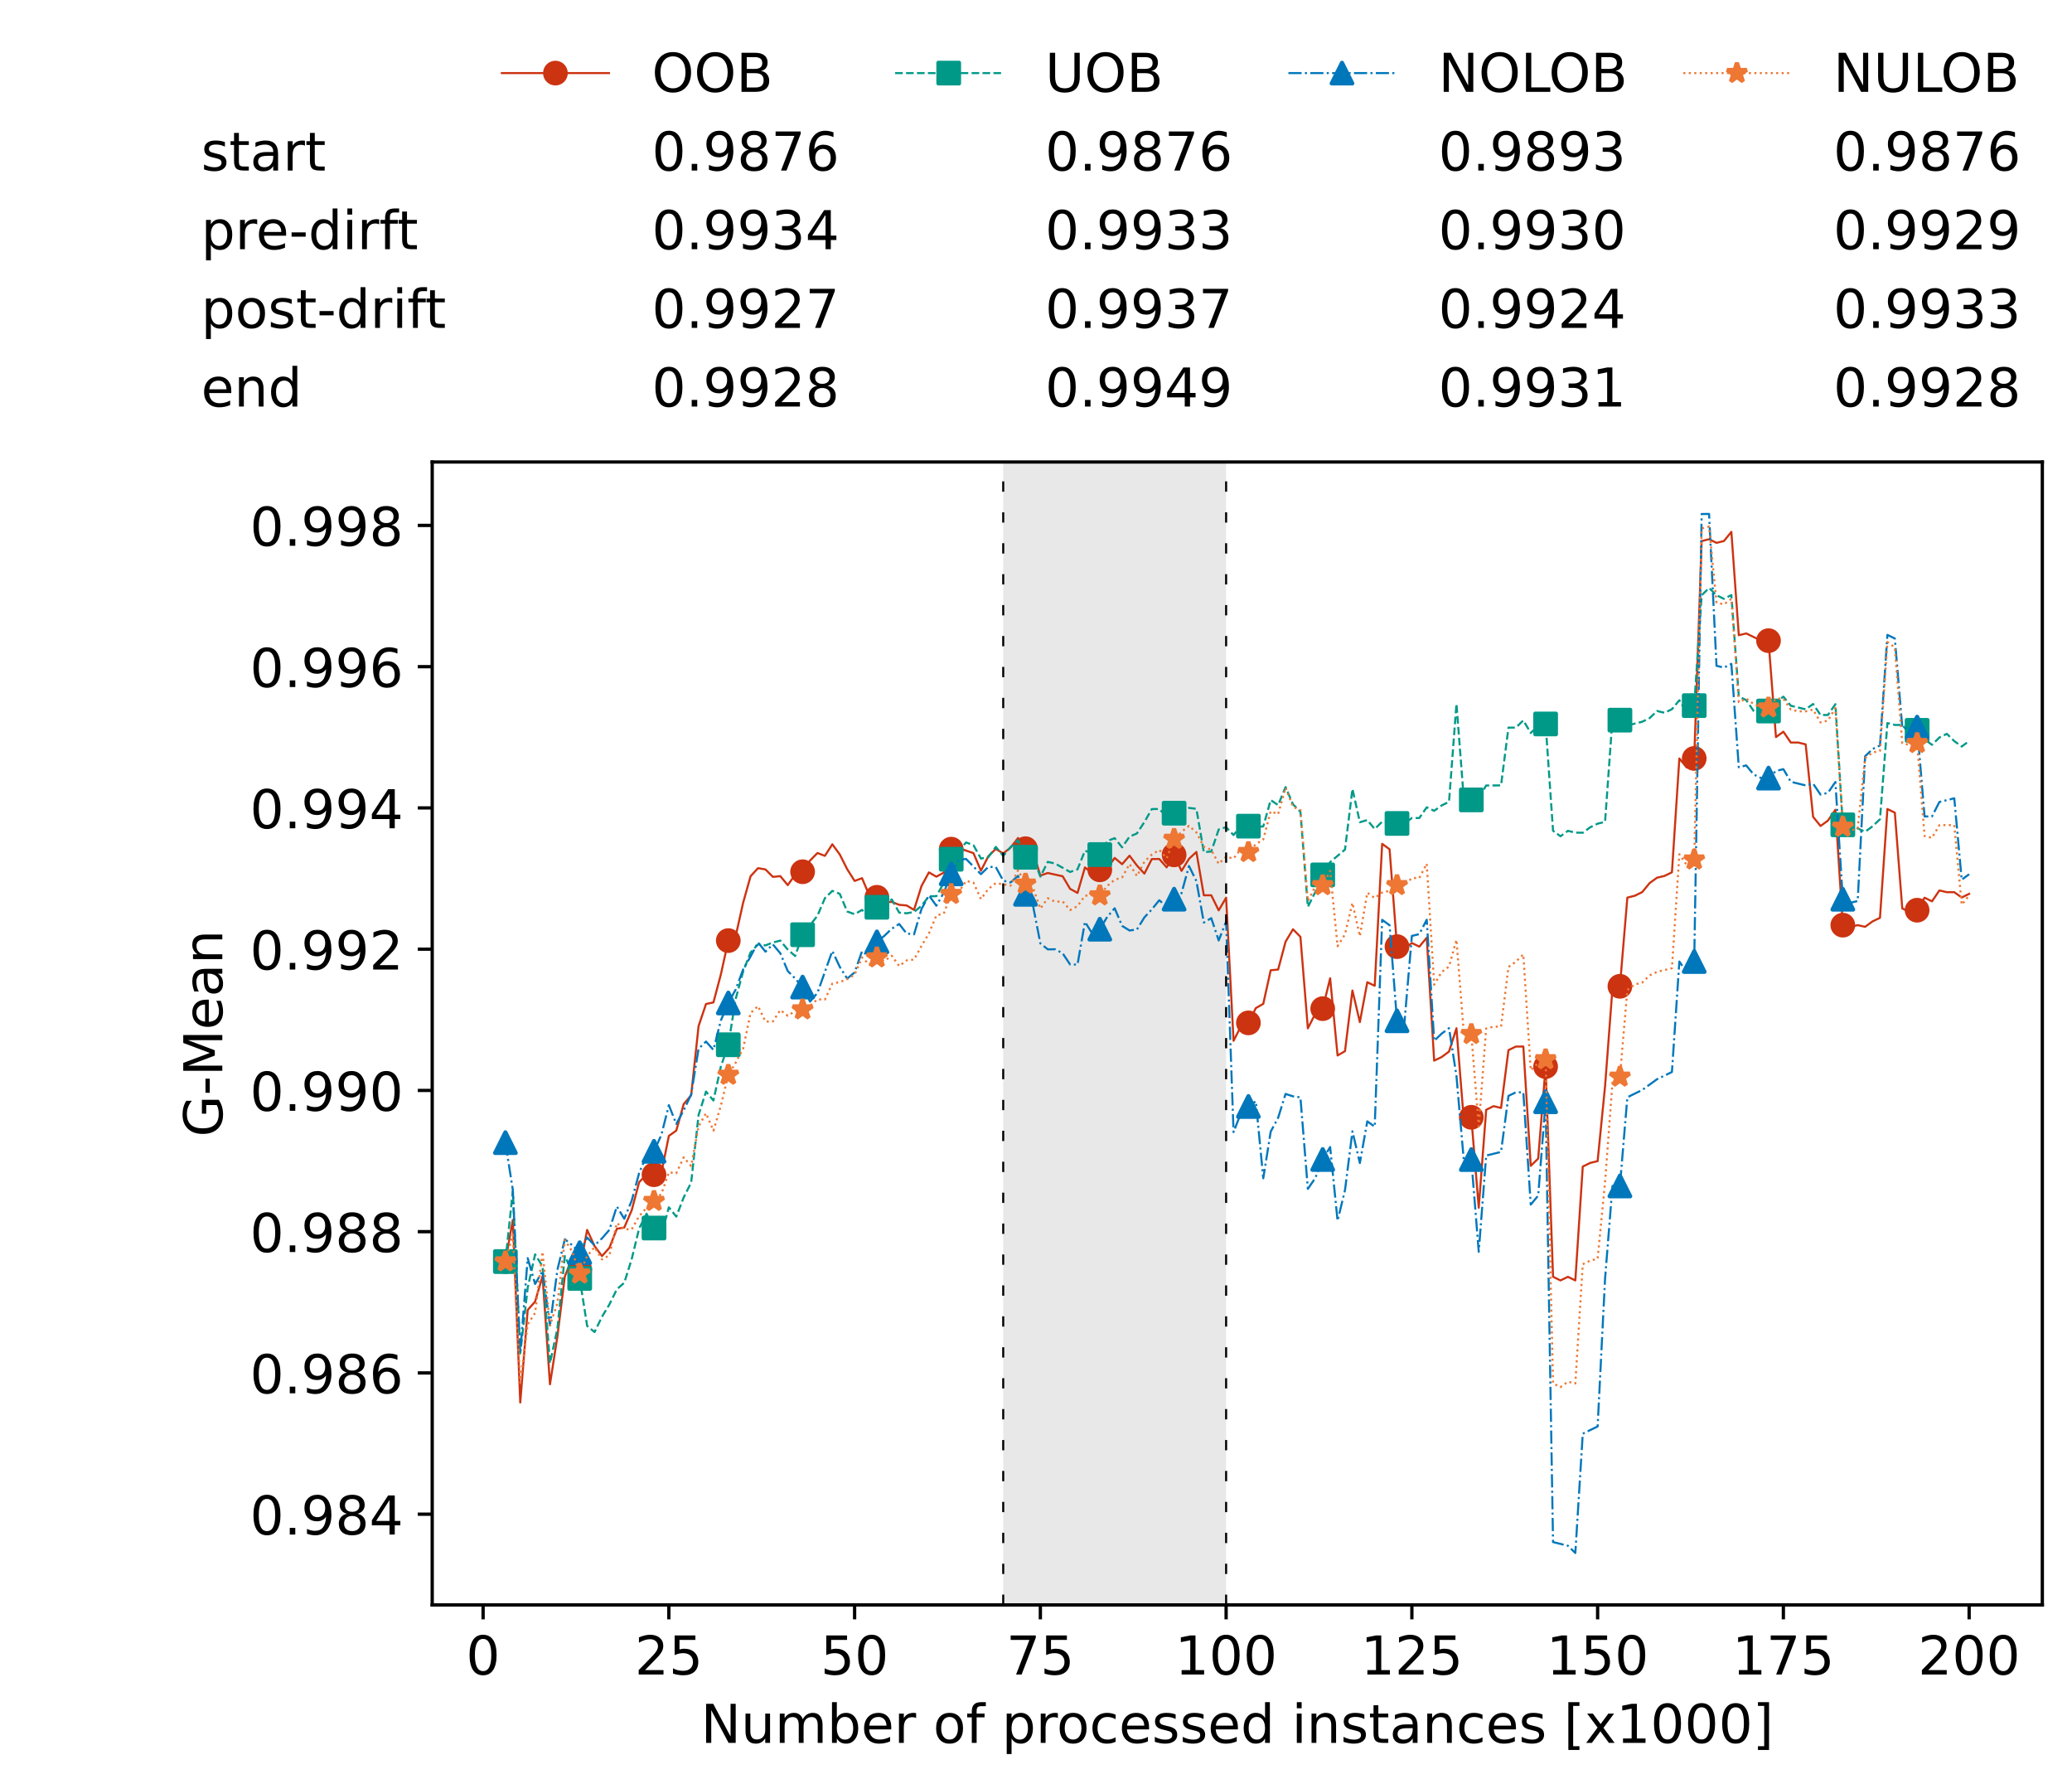<?xml version="1.0" encoding="utf-8" standalone="no"?>
<!DOCTYPE svg PUBLIC "-//W3C//DTD SVG 1.1//EN"
  "http://www.w3.org/Graphics/SVG/1.1/DTD/svg11.dtd">
<!-- Created with matplotlib (https://matplotlib.org/) -->
<svg height="432.615pt" version="1.1" viewBox="0 0 502.65 432.615" width="502.65pt" xmlns="http://www.w3.org/2000/svg" xmlns:xlink="http://www.w3.org/1999/xlink">
 <defs>
  <style type="text/css">*{stroke-linecap:butt;stroke-linejoin:round;}</style>
 </defs>
 <g id="figure_1">
  <g id="patch_1">
   <path d="M 0 432.615 
L 502.65 432.615 
L 502.65 0 
L 0 0 
z
" style="fill:#ffffff;"/>
  </g>
  <g id="axes_1">
   <g id="patch_2">
    <path d="M 104.85 389.252 
L 495.45 389.252 
L 495.45 112.052 
L 104.85 112.052 
z
" style="fill:#ffffff;"/>
   </g>
   <g id="patch_3">
    <path clip-path="url(#pf8e7f622f7)" d="M 297.446 389.252 
L 297.446 112.052 
L 243.372 112.052 
L 243.372 389.252 
z
" style="fill:#d3d3d3;opacity:0.5;"/>
   </g>
   <g id="matplotlib.axis_1">
    <g id="xtick_1">
     <g id="line2d_1">
      <defs>
       <path d="M 0 0 
L 0 3.5 
" id="mdd1d266cb3" style="stroke:#000000;stroke-width:0.8;"/>
      </defs>
      <g>
       <use style="stroke:#000000;stroke-width:0.8;" x="117.197" xlink:href="#mdd1d266cb3" y="389.252"/>
      </g>
     </g>
     <g id="text_1">
      <!-- 0 -->
      <g transform="translate(113.061 406.13)scale(0.13 -0.13)">
       <defs>
        <path d="M 31.781 66.406 
Q 24.172 66.406 20.328 58.906 
Q 16.5 51.422 16.5 36.375 
Q 16.5 21.391 20.328 13.891 
Q 24.172 6.391 31.781 6.391 
Q 39.453 6.391 43.281 13.891 
Q 47.125 21.391 47.125 36.375 
Q 47.125 51.422 43.281 58.906 
Q 39.453 66.406 31.781 66.406 
z
M 31.781 74.219 
Q 44.047 74.219 50.516 64.516 
Q 56.984 54.828 56.984 36.375 
Q 56.984 17.969 50.516 8.266 
Q 44.047 -1.422 31.781 -1.422 
Q 19.531 -1.422 13.062 8.266 
Q 6.594 17.969 6.594 36.375 
Q 6.594 54.828 13.062 64.516 
Q 19.531 74.219 31.781 74.219 
z
" id="DejaVuSans-48"/>
       </defs>
       <use xlink:href="#DejaVuSans-48"/>
      </g>
     </g>
    </g>
    <g id="xtick_2">
     <g id="line2d_2">
      <g>
       <use style="stroke:#000000;stroke-width:0.8;" x="162.259" xlink:href="#mdd1d266cb3" y="389.252"/>
      </g>
     </g>
     <g id="text_2">
      <!-- 25 -->
      <g transform="translate(153.988 406.13)scale(0.13 -0.13)">
       <defs>
        <path d="M 19.188 8.297 
L 53.609 8.297 
L 53.609 0 
L 7.328 0 
L 7.328 8.297 
Q 12.938 14.109 22.625 23.891 
Q 32.328 33.688 34.812 36.531 
Q 39.547 41.844 41.422 45.531 
Q 43.312 49.219 43.312 52.781 
Q 43.312 58.594 39.234 62.25 
Q 35.156 65.922 28.609 65.922 
Q 23.969 65.922 18.812 64.312 
Q 13.672 62.703 7.812 59.422 
L 7.812 69.391 
Q 13.766 71.781 18.938 73 
Q 24.125 74.219 28.422 74.219 
Q 39.75 74.219 46.484 68.547 
Q 53.219 62.891 53.219 53.422 
Q 53.219 48.922 51.531 44.891 
Q 49.859 40.875 45.406 35.406 
Q 44.188 33.984 37.641 27.219 
Q 31.109 20.453 19.188 8.297 
z
" id="DejaVuSans-50"/>
        <path d="M 10.797 72.906 
L 49.516 72.906 
L 49.516 64.594 
L 19.828 64.594 
L 19.828 46.734 
Q 21.969 47.469 24.109 47.828 
Q 26.266 48.188 28.422 48.188 
Q 40.625 48.188 47.75 41.5 
Q 54.891 34.812 54.891 23.391 
Q 54.891 11.625 47.562 5.094 
Q 40.234 -1.422 26.906 -1.422 
Q 22.312 -1.422 17.547 -0.641 
Q 12.797 0.141 7.719 1.703 
L 7.719 11.625 
Q 12.109 9.234 16.797 8.062 
Q 21.484 6.891 26.703 6.891 
Q 35.156 6.891 40.078 11.328 
Q 45.016 15.766 45.016 23.391 
Q 45.016 31 40.078 35.438 
Q 35.156 39.891 26.703 39.891 
Q 22.75 39.891 18.812 39.016 
Q 14.891 38.141 10.797 36.281 
z
" id="DejaVuSans-53"/>
       </defs>
       <use xlink:href="#DejaVuSans-50"/>
       <use x="63.623" xlink:href="#DejaVuSans-53"/>
      </g>
     </g>
    </g>
    <g id="xtick_3">
     <g id="line2d_3">
      <g>
       <use style="stroke:#000000;stroke-width:0.8;" x="207.322" xlink:href="#mdd1d266cb3" y="389.252"/>
      </g>
     </g>
     <g id="text_3">
      <!-- 50 -->
      <g transform="translate(199.05 406.13)scale(0.13 -0.13)">
       <use xlink:href="#DejaVuSans-53"/>
       <use x="63.623" xlink:href="#DejaVuSans-48"/>
      </g>
     </g>
    </g>
    <g id="xtick_4">
     <g id="line2d_4">
      <g>
       <use style="stroke:#000000;stroke-width:0.8;" x="252.384" xlink:href="#mdd1d266cb3" y="389.252"/>
      </g>
     </g>
     <g id="text_4">
      <!-- 75 -->
      <g transform="translate(244.113 406.13)scale(0.13 -0.13)">
       <defs>
        <path d="M 8.203 72.906 
L 55.078 72.906 
L 55.078 68.703 
L 28.609 0 
L 18.312 0 
L 43.219 64.594 
L 8.203 64.594 
z
" id="DejaVuSans-55"/>
       </defs>
       <use xlink:href="#DejaVuSans-55"/>
       <use x="63.623" xlink:href="#DejaVuSans-53"/>
      </g>
     </g>
    </g>
    <g id="xtick_5">
     <g id="line2d_5">
      <g>
       <use style="stroke:#000000;stroke-width:0.8;" x="297.446" xlink:href="#mdd1d266cb3" y="389.252"/>
      </g>
     </g>
     <g id="text_5">
      <!-- 100 -->
      <g transform="translate(285.039 406.13)scale(0.13 -0.13)">
       <defs>
        <path d="M 12.406 8.297 
L 28.516 8.297 
L 28.516 63.922 
L 10.984 60.406 
L 10.984 69.391 
L 28.422 72.906 
L 38.281 72.906 
L 38.281 8.297 
L 54.391 8.297 
L 54.391 0 
L 12.406 0 
z
" id="DejaVuSans-49"/>
       </defs>
       <use xlink:href="#DejaVuSans-49"/>
       <use x="63.623" xlink:href="#DejaVuSans-48"/>
       <use x="127.246" xlink:href="#DejaVuSans-48"/>
      </g>
     </g>
    </g>
    <g id="xtick_6">
     <g id="line2d_6">
      <g>
       <use style="stroke:#000000;stroke-width:0.8;" x="342.509" xlink:href="#mdd1d266cb3" y="389.252"/>
      </g>
     </g>
     <g id="text_6">
      <!-- 125 -->
      <g transform="translate(330.102 406.13)scale(0.13 -0.13)">
       <use xlink:href="#DejaVuSans-49"/>
       <use x="63.623" xlink:href="#DejaVuSans-50"/>
       <use x="127.246" xlink:href="#DejaVuSans-53"/>
      </g>
     </g>
    </g>
    <g id="xtick_7">
     <g id="line2d_7">
      <g>
       <use style="stroke:#000000;stroke-width:0.8;" x="387.571" xlink:href="#mdd1d266cb3" y="389.252"/>
      </g>
     </g>
     <g id="text_7">
      <!-- 150 -->
      <g transform="translate(375.164 406.13)scale(0.13 -0.13)">
       <use xlink:href="#DejaVuSans-49"/>
       <use x="63.623" xlink:href="#DejaVuSans-53"/>
       <use x="127.246" xlink:href="#DejaVuSans-48"/>
      </g>
     </g>
    </g>
    <g id="xtick_8">
     <g id="line2d_8">
      <g>
       <use style="stroke:#000000;stroke-width:0.8;" x="432.633" xlink:href="#mdd1d266cb3" y="389.252"/>
      </g>
     </g>
     <g id="text_8">
      <!-- 175 -->
      <g transform="translate(420.226 406.13)scale(0.13 -0.13)">
       <use xlink:href="#DejaVuSans-49"/>
       <use x="63.623" xlink:href="#DejaVuSans-55"/>
       <use x="127.246" xlink:href="#DejaVuSans-53"/>
      </g>
     </g>
    </g>
    <g id="xtick_9">
     <g id="line2d_9">
      <g>
       <use style="stroke:#000000;stroke-width:0.8;" x="477.695" xlink:href="#mdd1d266cb3" y="389.252"/>
      </g>
     </g>
     <g id="text_9">
      <!-- 200 -->
      <g transform="translate(465.289 406.13)scale(0.13 -0.13)">
       <use xlink:href="#DejaVuSans-50"/>
       <use x="63.623" xlink:href="#DejaVuSans-48"/>
       <use x="127.246" xlink:href="#DejaVuSans-48"/>
      </g>
     </g>
    </g>
    <g id="text_10">
     <!-- Number of processed instances [x1000] -->
     <g transform="translate(170.025 422.711)scale(0.13 -0.13)">
      <defs>
       <path d="M 9.812 72.906 
L 23.094 72.906 
L 55.422 11.922 
L 55.422 72.906 
L 64.984 72.906 
L 64.984 0 
L 51.703 0 
L 19.391 60.984 
L 19.391 0 
L 9.812 0 
z
" id="DejaVuSans-78"/>
       <path d="M 8.5 21.578 
L 8.5 54.688 
L 17.484 54.688 
L 17.484 21.922 
Q 17.484 14.156 20.5 10.266 
Q 23.531 6.391 29.594 6.391 
Q 36.859 6.391 41.078 11.031 
Q 45.312 15.672 45.312 23.688 
L 45.312 54.688 
L 54.297 54.688 
L 54.297 0 
L 45.312 0 
L 45.312 8.406 
Q 42.047 3.422 37.719 1 
Q 33.406 -1.422 27.688 -1.422 
Q 18.266 -1.422 13.375 4.438 
Q 8.5 10.297 8.5 21.578 
z
M 31.109 56 
z
" id="DejaVuSans-117"/>
       <path d="M 52 44.188 
Q 55.375 50.25 60.062 53.125 
Q 64.75 56 71.094 56 
Q 79.641 56 84.281 50.016 
Q 88.922 44.047 88.922 33.016 
L 88.922 0 
L 79.891 0 
L 79.891 32.719 
Q 79.891 40.578 77.094 44.375 
Q 74.312 48.188 68.609 48.188 
Q 61.625 48.188 57.562 43.547 
Q 53.516 38.922 53.516 30.906 
L 53.516 0 
L 44.484 0 
L 44.484 32.719 
Q 44.484 40.625 41.703 44.406 
Q 38.922 48.188 33.109 48.188 
Q 26.219 48.188 22.156 43.531 
Q 18.109 38.875 18.109 30.906 
L 18.109 0 
L 9.078 0 
L 9.078 54.688 
L 18.109 54.688 
L 18.109 46.188 
Q 21.188 51.219 25.484 53.609 
Q 29.781 56 35.688 56 
Q 41.656 56 45.828 52.969 
Q 50 49.953 52 44.188 
z
" id="DejaVuSans-109"/>
       <path d="M 48.688 27.297 
Q 48.688 37.203 44.609 42.844 
Q 40.531 48.484 33.406 48.484 
Q 26.266 48.484 22.188 42.844 
Q 18.109 37.203 18.109 27.297 
Q 18.109 17.391 22.188 11.75 
Q 26.266 6.109 33.406 6.109 
Q 40.531 6.109 44.609 11.75 
Q 48.688 17.391 48.688 27.297 
z
M 18.109 46.391 
Q 20.953 51.266 25.266 53.625 
Q 29.594 56 35.594 56 
Q 45.562 56 51.781 48.094 
Q 58.016 40.188 58.016 27.297 
Q 58.016 14.406 51.781 6.484 
Q 45.562 -1.422 35.594 -1.422 
Q 29.594 -1.422 25.266 0.953 
Q 20.953 3.328 18.109 8.203 
L 18.109 0 
L 9.078 0 
L 9.078 75.984 
L 18.109 75.984 
z
" id="DejaVuSans-98"/>
       <path d="M 56.203 29.594 
L 56.203 25.203 
L 14.891 25.203 
Q 15.484 15.922 20.484 11.062 
Q 25.484 6.203 34.422 6.203 
Q 39.594 6.203 44.453 7.469 
Q 49.312 8.734 54.109 11.281 
L 54.109 2.781 
Q 49.266 0.734 44.188 -0.344 
Q 39.109 -1.422 33.891 -1.422 
Q 20.797 -1.422 13.156 6.188 
Q 5.516 13.812 5.516 26.812 
Q 5.516 40.234 12.766 48.109 
Q 20.016 56 32.328 56 
Q 43.359 56 49.781 48.891 
Q 56.203 41.797 56.203 29.594 
z
M 47.219 32.234 
Q 47.125 39.594 43.094 43.984 
Q 39.062 48.391 32.422 48.391 
Q 24.906 48.391 20.391 44.141 
Q 15.875 39.891 15.188 32.172 
z
" id="DejaVuSans-101"/>
       <path d="M 41.109 46.297 
Q 39.594 47.172 37.812 47.578 
Q 36.031 48 33.891 48 
Q 26.266 48 22.188 43.047 
Q 18.109 38.094 18.109 28.812 
L 18.109 0 
L 9.078 0 
L 9.078 54.688 
L 18.109 54.688 
L 18.109 46.188 
Q 20.953 51.172 25.484 53.578 
Q 30.031 56 36.531 56 
Q 37.453 56 38.578 55.875 
Q 39.703 55.766 41.062 55.516 
z
" id="DejaVuSans-114"/>
       <path id="DejaVuSans-32"/>
       <path d="M 30.609 48.391 
Q 23.391 48.391 19.188 42.75 
Q 14.984 37.109 14.984 27.297 
Q 14.984 17.484 19.156 11.844 
Q 23.344 6.203 30.609 6.203 
Q 37.797 6.203 41.984 11.859 
Q 46.188 17.531 46.188 27.297 
Q 46.188 37.016 41.984 42.703 
Q 37.797 48.391 30.609 48.391 
z
M 30.609 56 
Q 42.328 56 49.016 48.375 
Q 55.719 40.766 55.719 27.297 
Q 55.719 13.875 49.016 6.219 
Q 42.328 -1.422 30.609 -1.422 
Q 18.844 -1.422 12.172 6.219 
Q 5.516 13.875 5.516 27.297 
Q 5.516 40.766 12.172 48.375 
Q 18.844 56 30.609 56 
z
" id="DejaVuSans-111"/>
       <path d="M 37.109 75.984 
L 37.109 68.5 
L 28.516 68.5 
Q 23.688 68.5 21.797 66.547 
Q 19.922 64.594 19.922 59.516 
L 19.922 54.688 
L 34.719 54.688 
L 34.719 47.703 
L 19.922 47.703 
L 19.922 0 
L 10.891 0 
L 10.891 47.703 
L 2.297 47.703 
L 2.297 54.688 
L 10.891 54.688 
L 10.891 58.5 
Q 10.891 67.625 15.141 71.797 
Q 19.391 75.984 28.609 75.984 
z
" id="DejaVuSans-102"/>
       <path d="M 18.109 8.203 
L 18.109 -20.797 
L 9.078 -20.797 
L 9.078 54.688 
L 18.109 54.688 
L 18.109 46.391 
Q 20.953 51.266 25.266 53.625 
Q 29.594 56 35.594 56 
Q 45.562 56 51.781 48.094 
Q 58.016 40.188 58.016 27.297 
Q 58.016 14.406 51.781 6.484 
Q 45.562 -1.422 35.594 -1.422 
Q 29.594 -1.422 25.266 0.953 
Q 20.953 3.328 18.109 8.203 
z
M 48.688 27.297 
Q 48.688 37.203 44.609 42.844 
Q 40.531 48.484 33.406 48.484 
Q 26.266 48.484 22.188 42.844 
Q 18.109 37.203 18.109 27.297 
Q 18.109 17.391 22.188 11.75 
Q 26.266 6.109 33.406 6.109 
Q 40.531 6.109 44.609 11.75 
Q 48.688 17.391 48.688 27.297 
z
" id="DejaVuSans-112"/>
       <path d="M 48.781 52.594 
L 48.781 44.188 
Q 44.969 46.297 41.141 47.344 
Q 37.312 48.391 33.406 48.391 
Q 24.656 48.391 19.812 42.844 
Q 14.984 37.312 14.984 27.297 
Q 14.984 17.281 19.812 11.734 
Q 24.656 6.203 33.406 6.203 
Q 37.312 6.203 41.141 7.25 
Q 44.969 8.297 48.781 10.406 
L 48.781 2.094 
Q 45.016 0.344 40.984 -0.531 
Q 36.969 -1.422 32.422 -1.422 
Q 20.062 -1.422 12.781 6.344 
Q 5.516 14.109 5.516 27.297 
Q 5.516 40.672 12.859 48.328 
Q 20.219 56 33.016 56 
Q 37.156 56 41.109 55.141 
Q 45.062 54.297 48.781 52.594 
z
" id="DejaVuSans-99"/>
       <path d="M 44.281 53.078 
L 44.281 44.578 
Q 40.484 46.531 36.375 47.5 
Q 32.281 48.484 27.875 48.484 
Q 21.188 48.484 17.844 46.438 
Q 14.5 44.391 14.5 40.281 
Q 14.5 37.156 16.891 35.375 
Q 19.281 33.594 26.516 31.984 
L 29.594 31.297 
Q 39.156 29.25 43.188 25.516 
Q 47.219 21.781 47.219 15.094 
Q 47.219 7.469 41.188 3.016 
Q 35.156 -1.422 24.609 -1.422 
Q 20.219 -1.422 15.453 -0.562 
Q 10.688 0.297 5.422 2 
L 5.422 11.281 
Q 10.406 8.688 15.234 7.391 
Q 20.062 6.109 24.812 6.109 
Q 31.156 6.109 34.562 8.281 
Q 37.984 10.453 37.984 14.406 
Q 37.984 18.062 35.516 20.016 
Q 33.062 21.969 24.703 23.781 
L 21.578 24.516 
Q 13.234 26.266 9.516 29.906 
Q 5.812 33.547 5.812 39.891 
Q 5.812 47.609 11.281 51.797 
Q 16.75 56 26.812 56 
Q 31.781 56 36.172 55.266 
Q 40.578 54.547 44.281 53.078 
z
" id="DejaVuSans-115"/>
       <path d="M 45.406 46.391 
L 45.406 75.984 
L 54.391 75.984 
L 54.391 0 
L 45.406 0 
L 45.406 8.203 
Q 42.578 3.328 38.25 0.953 
Q 33.938 -1.422 27.875 -1.422 
Q 17.969 -1.422 11.734 6.484 
Q 5.516 14.406 5.516 27.297 
Q 5.516 40.188 11.734 48.094 
Q 17.969 56 27.875 56 
Q 33.938 56 38.25 53.625 
Q 42.578 51.266 45.406 46.391 
z
M 14.797 27.297 
Q 14.797 17.391 18.875 11.75 
Q 22.953 6.109 30.078 6.109 
Q 37.203 6.109 41.297 11.75 
Q 45.406 17.391 45.406 27.297 
Q 45.406 37.203 41.297 42.844 
Q 37.203 48.484 30.078 48.484 
Q 22.953 48.484 18.875 42.844 
Q 14.797 37.203 14.797 27.297 
z
" id="DejaVuSans-100"/>
       <path d="M 9.422 54.688 
L 18.406 54.688 
L 18.406 0 
L 9.422 0 
z
M 9.422 75.984 
L 18.406 75.984 
L 18.406 64.594 
L 9.422 64.594 
z
" id="DejaVuSans-105"/>
       <path d="M 54.891 33.016 
L 54.891 0 
L 45.906 0 
L 45.906 32.719 
Q 45.906 40.484 42.875 44.328 
Q 39.844 48.188 33.797 48.188 
Q 26.516 48.188 22.312 43.547 
Q 18.109 38.922 18.109 30.906 
L 18.109 0 
L 9.078 0 
L 9.078 54.688 
L 18.109 54.688 
L 18.109 46.188 
Q 21.344 51.125 25.703 53.562 
Q 30.078 56 35.797 56 
Q 45.219 56 50.047 50.172 
Q 54.891 44.344 54.891 33.016 
z
" id="DejaVuSans-110"/>
       <path d="M 18.312 70.219 
L 18.312 54.688 
L 36.812 54.688 
L 36.812 47.703 
L 18.312 47.703 
L 18.312 18.016 
Q 18.312 11.328 20.141 9.422 
Q 21.969 7.516 27.594 7.516 
L 36.812 7.516 
L 36.812 0 
L 27.594 0 
Q 17.188 0 13.234 3.875 
Q 9.281 7.766 9.281 18.016 
L 9.281 47.703 
L 2.688 47.703 
L 2.688 54.688 
L 9.281 54.688 
L 9.281 70.219 
z
" id="DejaVuSans-116"/>
       <path d="M 34.281 27.484 
Q 23.391 27.484 19.188 25 
Q 14.984 22.516 14.984 16.5 
Q 14.984 11.719 18.141 8.906 
Q 21.297 6.109 26.703 6.109 
Q 34.188 6.109 38.703 11.406 
Q 43.219 16.703 43.219 25.484 
L 43.219 27.484 
z
M 52.203 31.203 
L 52.203 0 
L 43.219 0 
L 43.219 8.297 
Q 40.141 3.328 35.547 0.953 
Q 30.953 -1.422 24.312 -1.422 
Q 15.922 -1.422 10.953 3.297 
Q 6 8.016 6 15.922 
Q 6 25.141 12.172 29.828 
Q 18.359 34.516 30.609 34.516 
L 43.219 34.516 
L 43.219 35.406 
Q 43.219 41.609 39.141 45 
Q 35.062 48.391 27.688 48.391 
Q 23 48.391 18.547 47.266 
Q 14.109 46.141 10.016 43.891 
L 10.016 52.203 
Q 14.938 54.109 19.578 55.047 
Q 24.219 56 28.609 56 
Q 40.484 56 46.344 49.844 
Q 52.203 43.703 52.203 31.203 
z
" id="DejaVuSans-97"/>
       <path d="M 8.594 75.984 
L 29.297 75.984 
L 29.297 69 
L 17.578 69 
L 17.578 -6.203 
L 29.297 -6.203 
L 29.297 -13.188 
L 8.594 -13.188 
z
" id="DejaVuSans-91"/>
       <path d="M 54.891 54.688 
L 35.109 28.078 
L 55.906 0 
L 45.312 0 
L 29.391 21.484 
L 13.484 0 
L 2.875 0 
L 24.125 28.609 
L 4.688 54.688 
L 15.281 54.688 
L 29.781 35.203 
L 44.281 54.688 
z
" id="DejaVuSans-120"/>
       <path d="M 30.422 75.984 
L 30.422 -13.188 
L 9.719 -13.188 
L 9.719 -6.203 
L 21.391 -6.203 
L 21.391 69 
L 9.719 69 
L 9.719 75.984 
z
" id="DejaVuSans-93"/>
      </defs>
      <use xlink:href="#DejaVuSans-78"/>
      <use x="74.805" xlink:href="#DejaVuSans-117"/>
      <use x="138.184" xlink:href="#DejaVuSans-109"/>
      <use x="235.596" xlink:href="#DejaVuSans-98"/>
      <use x="299.072" xlink:href="#DejaVuSans-101"/>
      <use x="360.596" xlink:href="#DejaVuSans-114"/>
      <use x="401.709" xlink:href="#DejaVuSans-32"/>
      <use x="433.496" xlink:href="#DejaVuSans-111"/>
      <use x="494.678" xlink:href="#DejaVuSans-102"/>
      <use x="529.883" xlink:href="#DejaVuSans-32"/>
      <use x="561.67" xlink:href="#DejaVuSans-112"/>
      <use x="625.146" xlink:href="#DejaVuSans-114"/>
      <use x="664.01" xlink:href="#DejaVuSans-111"/>
      <use x="725.191" xlink:href="#DejaVuSans-99"/>
      <use x="780.172" xlink:href="#DejaVuSans-101"/>
      <use x="841.695" xlink:href="#DejaVuSans-115"/>
      <use x="893.795" xlink:href="#DejaVuSans-115"/>
      <use x="945.895" xlink:href="#DejaVuSans-101"/>
      <use x="1007.418" xlink:href="#DejaVuSans-100"/>
      <use x="1070.895" xlink:href="#DejaVuSans-32"/>
      <use x="1102.682" xlink:href="#DejaVuSans-105"/>
      <use x="1130.465" xlink:href="#DejaVuSans-110"/>
      <use x="1193.844" xlink:href="#DejaVuSans-115"/>
      <use x="1245.943" xlink:href="#DejaVuSans-116"/>
      <use x="1285.152" xlink:href="#DejaVuSans-97"/>
      <use x="1346.432" xlink:href="#DejaVuSans-110"/>
      <use x="1409.811" xlink:href="#DejaVuSans-99"/>
      <use x="1464.791" xlink:href="#DejaVuSans-101"/>
      <use x="1526.314" xlink:href="#DejaVuSans-115"/>
      <use x="1578.414" xlink:href="#DejaVuSans-32"/>
      <use x="1610.201" xlink:href="#DejaVuSans-91"/>
      <use x="1649.215" xlink:href="#DejaVuSans-120"/>
      <use x="1708.395" xlink:href="#DejaVuSans-49"/>
      <use x="1772.018" xlink:href="#DejaVuSans-48"/>
      <use x="1835.641" xlink:href="#DejaVuSans-48"/>
      <use x="1899.264" xlink:href="#DejaVuSans-48"/>
      <use x="1962.887" xlink:href="#DejaVuSans-93"/>
     </g>
    </g>
   </g>
   <g id="matplotlib.axis_2">
    <g id="ytick_1">
     <g id="line2d_10">
      <defs>
       <path d="M 0 0 
L -3.5 0 
" id="m648f7a30f4" style="stroke:#000000;stroke-width:0.8;"/>
      </defs>
      <g>
       <use style="stroke:#000000;stroke-width:0.8;" x="104.85" xlink:href="#m648f7a30f4" y="367.239"/>
      </g>
     </g>
     <g id="text_11">
      <!-- 0.984 -->
      <g transform="translate(60.633 372.178)scale(0.13 -0.13)">
       <defs>
        <path d="M 10.688 12.406 
L 21 12.406 
L 21 0 
L 10.688 0 
z
" id="DejaVuSans-46"/>
        <path d="M 10.984 1.516 
L 10.984 10.5 
Q 14.703 8.734 18.5 7.812 
Q 22.312 6.891 25.984 6.891 
Q 35.75 6.891 40.891 13.453 
Q 46.047 20.016 46.781 33.406 
Q 43.953 29.203 39.594 26.953 
Q 35.25 24.703 29.984 24.703 
Q 19.047 24.703 12.672 31.312 
Q 6.297 37.938 6.297 49.422 
Q 6.297 60.641 12.938 67.422 
Q 19.578 74.219 30.609 74.219 
Q 43.266 74.219 49.922 64.516 
Q 56.594 54.828 56.594 36.375 
Q 56.594 19.141 48.406 8.859 
Q 40.234 -1.422 26.422 -1.422 
Q 22.703 -1.422 18.891 -0.688 
Q 15.094 0.047 10.984 1.516 
z
M 30.609 32.422 
Q 37.25 32.422 41.125 36.953 
Q 45.016 41.5 45.016 49.422 
Q 45.016 57.281 41.125 61.844 
Q 37.25 66.406 30.609 66.406 
Q 23.969 66.406 20.094 61.844 
Q 16.219 57.281 16.219 49.422 
Q 16.219 41.5 20.094 36.953 
Q 23.969 32.422 30.609 32.422 
z
" id="DejaVuSans-57"/>
        <path d="M 31.781 34.625 
Q 24.75 34.625 20.719 30.859 
Q 16.703 27.094 16.703 20.516 
Q 16.703 13.922 20.719 10.156 
Q 24.75 6.391 31.781 6.391 
Q 38.812 6.391 42.859 10.172 
Q 46.922 13.969 46.922 20.516 
Q 46.922 27.094 42.891 30.859 
Q 38.875 34.625 31.781 34.625 
z
M 21.922 38.812 
Q 15.578 40.375 12.031 44.719 
Q 8.5 49.078 8.5 55.328 
Q 8.5 64.062 14.719 69.141 
Q 20.953 74.219 31.781 74.219 
Q 42.672 74.219 48.875 69.141 
Q 55.078 64.062 55.078 55.328 
Q 55.078 49.078 51.531 44.719 
Q 48 40.375 41.703 38.812 
Q 48.828 37.156 52.797 32.312 
Q 56.781 27.484 56.781 20.516 
Q 56.781 9.906 50.312 4.234 
Q 43.844 -1.422 31.781 -1.422 
Q 19.734 -1.422 13.25 4.234 
Q 6.781 9.906 6.781 20.516 
Q 6.781 27.484 10.781 32.312 
Q 14.797 37.156 21.922 38.812 
z
M 18.312 54.391 
Q 18.312 48.734 21.844 45.562 
Q 25.391 42.391 31.781 42.391 
Q 38.141 42.391 41.719 45.562 
Q 45.312 48.734 45.312 54.391 
Q 45.312 60.062 41.719 63.234 
Q 38.141 66.406 31.781 66.406 
Q 25.391 66.406 21.844 63.234 
Q 18.312 60.062 18.312 54.391 
z
" id="DejaVuSans-56"/>
        <path d="M 37.797 64.312 
L 12.891 25.391 
L 37.797 25.391 
z
M 35.203 72.906 
L 47.609 72.906 
L 47.609 25.391 
L 58.016 25.391 
L 58.016 17.188 
L 47.609 17.188 
L 47.609 0 
L 37.797 0 
L 37.797 17.188 
L 4.891 17.188 
L 4.891 26.703 
z
" id="DejaVuSans-52"/>
       </defs>
       <use xlink:href="#DejaVuSans-48"/>
       <use x="63.623" xlink:href="#DejaVuSans-46"/>
       <use x="95.41" xlink:href="#DejaVuSans-57"/>
       <use x="159.033" xlink:href="#DejaVuSans-56"/>
       <use x="222.656" xlink:href="#DejaVuSans-52"/>
      </g>
     </g>
    </g>
    <g id="ytick_2">
     <g id="line2d_11">
      <g>
       <use style="stroke:#000000;stroke-width:0.8;" x="104.85" xlink:href="#m648f7a30f4" y="332.981"/>
      </g>
     </g>
     <g id="text_12">
      <!-- 0.986 -->
      <g transform="translate(60.633 337.92)scale(0.13 -0.13)">
       <defs>
        <path d="M 33.016 40.375 
Q 26.375 40.375 22.484 35.828 
Q 18.609 31.297 18.609 23.391 
Q 18.609 15.531 22.484 10.953 
Q 26.375 6.391 33.016 6.391 
Q 39.656 6.391 43.531 10.953 
Q 47.406 15.531 47.406 23.391 
Q 47.406 31.297 43.531 35.828 
Q 39.656 40.375 33.016 40.375 
z
M 52.594 71.297 
L 52.594 62.312 
Q 48.875 64.062 45.094 64.984 
Q 41.312 65.922 37.594 65.922 
Q 27.828 65.922 22.672 59.328 
Q 17.531 52.734 16.797 39.406 
Q 19.672 43.656 24.016 45.922 
Q 28.375 48.188 33.594 48.188 
Q 44.578 48.188 50.953 41.516 
Q 57.328 34.859 57.328 23.391 
Q 57.328 12.156 50.688 5.359 
Q 44.047 -1.422 33.016 -1.422 
Q 20.359 -1.422 13.672 8.266 
Q 6.984 17.969 6.984 36.375 
Q 6.984 53.656 15.188 63.938 
Q 23.391 74.219 37.203 74.219 
Q 40.922 74.219 44.703 73.484 
Q 48.484 72.75 52.594 71.297 
z
" id="DejaVuSans-54"/>
       </defs>
       <use xlink:href="#DejaVuSans-48"/>
       <use x="63.623" xlink:href="#DejaVuSans-46"/>
       <use x="95.41" xlink:href="#DejaVuSans-57"/>
       <use x="159.033" xlink:href="#DejaVuSans-56"/>
       <use x="222.656" xlink:href="#DejaVuSans-54"/>
      </g>
     </g>
    </g>
    <g id="ytick_3">
     <g id="line2d_12">
      <g>
       <use style="stroke:#000000;stroke-width:0.8;" x="104.85" xlink:href="#m648f7a30f4" y="298.723"/>
      </g>
     </g>
     <g id="text_13">
      <!-- 0.988 -->
      <g transform="translate(60.633 303.662)scale(0.13 -0.13)">
       <use xlink:href="#DejaVuSans-48"/>
       <use x="63.623" xlink:href="#DejaVuSans-46"/>
       <use x="95.41" xlink:href="#DejaVuSans-57"/>
       <use x="159.033" xlink:href="#DejaVuSans-56"/>
       <use x="222.656" xlink:href="#DejaVuSans-56"/>
      </g>
     </g>
    </g>
    <g id="ytick_4">
     <g id="line2d_13">
      <g>
       <use style="stroke:#000000;stroke-width:0.8;" x="104.85" xlink:href="#m648f7a30f4" y="264.465"/>
      </g>
     </g>
     <g id="text_14">
      <!-- 0.990 -->
      <g transform="translate(60.633 269.404)scale(0.13 -0.13)">
       <use xlink:href="#DejaVuSans-48"/>
       <use x="63.623" xlink:href="#DejaVuSans-46"/>
       <use x="95.41" xlink:href="#DejaVuSans-57"/>
       <use x="159.033" xlink:href="#DejaVuSans-57"/>
       <use x="222.656" xlink:href="#DejaVuSans-48"/>
      </g>
     </g>
    </g>
    <g id="ytick_5">
     <g id="line2d_14">
      <g>
       <use style="stroke:#000000;stroke-width:0.8;" x="104.85" xlink:href="#m648f7a30f4" y="230.207"/>
      </g>
     </g>
     <g id="text_15">
      <!-- 0.992 -->
      <g transform="translate(60.633 235.146)scale(0.13 -0.13)">
       <use xlink:href="#DejaVuSans-48"/>
       <use x="63.623" xlink:href="#DejaVuSans-46"/>
       <use x="95.41" xlink:href="#DejaVuSans-57"/>
       <use x="159.033" xlink:href="#DejaVuSans-57"/>
       <use x="222.656" xlink:href="#DejaVuSans-50"/>
      </g>
     </g>
    </g>
    <g id="ytick_6">
     <g id="line2d_15">
      <g>
       <use style="stroke:#000000;stroke-width:0.8;" x="104.85" xlink:href="#m648f7a30f4" y="195.949"/>
      </g>
     </g>
     <g id="text_16">
      <!-- 0.994 -->
      <g transform="translate(60.633 200.888)scale(0.13 -0.13)">
       <use xlink:href="#DejaVuSans-48"/>
       <use x="63.623" xlink:href="#DejaVuSans-46"/>
       <use x="95.41" xlink:href="#DejaVuSans-57"/>
       <use x="159.033" xlink:href="#DejaVuSans-57"/>
       <use x="222.656" xlink:href="#DejaVuSans-52"/>
      </g>
     </g>
    </g>
    <g id="ytick_7">
     <g id="line2d_16">
      <g>
       <use style="stroke:#000000;stroke-width:0.8;" x="104.85" xlink:href="#m648f7a30f4" y="161.691"/>
      </g>
     </g>
     <g id="text_17">
      <!-- 0.996 -->
      <g transform="translate(60.633 166.63)scale(0.13 -0.13)">
       <use xlink:href="#DejaVuSans-48"/>
       <use x="63.623" xlink:href="#DejaVuSans-46"/>
       <use x="95.41" xlink:href="#DejaVuSans-57"/>
       <use x="159.033" xlink:href="#DejaVuSans-57"/>
       <use x="222.656" xlink:href="#DejaVuSans-54"/>
      </g>
     </g>
    </g>
    <g id="ytick_8">
     <g id="line2d_17">
      <g>
       <use style="stroke:#000000;stroke-width:0.8;" x="104.85" xlink:href="#m648f7a30f4" y="127.433"/>
      </g>
     </g>
     <g id="text_18">
      <!-- 0.998 -->
      <g transform="translate(60.633 132.372)scale(0.13 -0.13)">
       <use xlink:href="#DejaVuSans-48"/>
       <use x="63.623" xlink:href="#DejaVuSans-46"/>
       <use x="95.41" xlink:href="#DejaVuSans-57"/>
       <use x="159.033" xlink:href="#DejaVuSans-57"/>
       <use x="222.656" xlink:href="#DejaVuSans-56"/>
      </g>
     </g>
    </g>
    <g id="text_19">
     <!-- G-Mean -->
     <g transform="translate(53.93 275.744)rotate(-90)scale(0.13 -0.13)">
      <defs>
       <path d="M 59.516 10.406 
L 59.516 29.984 
L 43.406 29.984 
L 43.406 38.094 
L 69.281 38.094 
L 69.281 6.781 
Q 63.578 2.734 56.688 0.656 
Q 49.812 -1.422 42 -1.422 
Q 24.906 -1.422 15.25 8.562 
Q 5.609 18.562 5.609 36.375 
Q 5.609 54.25 15.25 64.234 
Q 24.906 74.219 42 74.219 
Q 49.125 74.219 55.547 72.453 
Q 61.969 70.703 67.391 67.281 
L 67.391 56.781 
Q 61.922 61.422 55.766 63.766 
Q 49.609 66.109 42.828 66.109 
Q 29.438 66.109 22.719 58.641 
Q 16.016 51.172 16.016 36.375 
Q 16.016 21.625 22.719 14.156 
Q 29.438 6.688 42.828 6.688 
Q 48.047 6.688 52.141 7.594 
Q 56.25 8.5 59.516 10.406 
z
" id="DejaVuSans-71"/>
       <path d="M 4.891 31.391 
L 31.203 31.391 
L 31.203 23.391 
L 4.891 23.391 
z
" id="DejaVuSans-45"/>
       <path d="M 9.812 72.906 
L 24.516 72.906 
L 43.109 23.297 
L 61.812 72.906 
L 76.516 72.906 
L 76.516 0 
L 66.891 0 
L 66.891 64.016 
L 48.094 14.016 
L 38.188 14.016 
L 19.391 64.016 
L 19.391 0 
L 9.812 0 
z
" id="DejaVuSans-77"/>
      </defs>
      <use xlink:href="#DejaVuSans-71"/>
      <use x="77.49" xlink:href="#DejaVuSans-45"/>
      <use x="113.574" xlink:href="#DejaVuSans-77"/>
      <use x="199.854" xlink:href="#DejaVuSans-101"/>
      <use x="261.377" xlink:href="#DejaVuSans-97"/>
      <use x="322.656" xlink:href="#DejaVuSans-110"/>
     </g>
    </g>
   </g>
   <g id="line2d_18"/>
   <g id="line2d_19"/>
   <g id="line2d_20"/>
   <g id="line2d_21"/>
   <g id="line2d_22"/>
   <g id="line2d_23">
    <path clip-path="url(#pf8e7f622f7)" d="M 122.605 305.971 
L 124.407 295.868 
L 126.21 340.158 
L 128.012 317.716 
L 129.815 315.677 
L 131.617 309.507 
L 133.419 335.742 
L 135.222 324.144 
L 137.024 309.575 
L 138.827 305.079 
L 140.629 307.841 
L 142.432 298.296 
L 144.234 302.219 
L 146.037 304.642 
L 147.839 302.629 
L 149.642 298.016 
L 151.444 297.723 
L 153.247 293.53 
L 155.049 286.729 
L 156.852 284.837 
L 158.654 284.908 
L 160.457 284.384 
L 162.259 275.495 
L 164.062 274.207 
L 165.864 267.763 
L 167.667 265.652 
L 169.469 248.855 
L 171.272 243.506 
L 173.074 243.119 
L 174.877 236.336 
L 176.679 228.128 
L 178.482 226.997 
L 180.284 218.916 
L 182.087 212.507 
L 183.889 210.558 
L 185.692 210.867 
L 187.494 212.668 
L 189.297 212.491 
L 191.099 214.673 
L 192.902 212.152 
L 194.704 211.427 
L 196.507 208.718 
L 198.309 206.882 
L 200.112 207.574 
L 201.914 204.768 
L 203.717 207.229 
L 205.519 210.805 
L 207.322 213.657 
L 209.124 212.992 
L 210.927 217.245 
L 212.729 217.625 
L 214.532 218.747 
L 216.334 218.753 
L 218.137 219.447 
L 219.939 219.605 
L 221.742 220.675 
L 223.544 214.902 
L 225.347 211.582 
L 227.149 212.622 
L 228.952 211.643 
L 230.754 205.945 
L 232.557 205.683 
L 236.162 206.92 
L 237.964 211.181 
L 239.767 207.668 
L 241.569 205.89 
L 243.372 206.988 
L 245.174 205.55 
L 246.976 203.24 
L 248.779 205.841 
L 250.581 206.5 
L 252.384 212.35 
L 254.186 211.731 
L 257.791 212.523 
L 259.594 215.565 
L 261.396 216.565 
L 263.199 210.376 
L 265.001 211.798 
L 266.804 210.964 
L 268.606 210.595 
L 270.409 208.075 
L 272.211 209.599 
L 274.014 207.533 
L 275.816 209.923 
L 277.619 211.879 
L 279.421 208.353 
L 281.224 208.333 
L 283.026 210.356 
L 284.829 207.331 
L 286.631 211.229 
L 288.434 208.301 
L 290.236 206.627 
L 292.039 217.138 
L 293.841 217.14 
L 295.644 220.795 
L 297.446 217.72 
L 299.249 252.431 
L 301.051 248.898 
L 302.854 248.083 
L 304.656 244.496 
L 306.459 243.467 
L 308.261 235.319 
L 310.064 235.148 
L 311.866 228.396 
L 313.669 225.383 
L 315.471 227.217 
L 317.274 249.407 
L 319.076 245.86 
L 320.879 244.631 
L 322.681 237.258 
L 324.484 255.989 
L 326.286 254.938 
L 328.089 240.234 
L 329.891 247.896 
L 331.694 238.221 
L 333.496 239.085 
L 335.299 204.658 
L 337.101 205.979 
L 338.904 229.592 
L 340.706 230.033 
L 342.509 228.716 
L 344.311 229.592 
L 346.114 227.424 
L 347.916 257.239 
L 349.719 256.377 
L 351.521 255.04 
L 353.324 249.394 
L 355.126 271.859 
L 356.928 270.983 
L 358.731 292.921 
L 360.533 269.168 
L 362.336 268.277 
L 364.138 268.716 
L 365.941 254.693 
L 367.743 253.823 
L 369.546 253.819 
L 371.348 282.755 
L 373.151 280.998 
L 374.953 258.684 
L 376.756 309.658 
L 378.558 310.55 
L 380.361 309.673 
L 382.163 310.546 
L 383.966 282.931 
L 385.768 282.052 
L 387.571 281.614 
L 389.373 263.459 
L 391.176 239.658 
L 392.978 239.212 
L 394.781 217.7 
L 396.583 217.252 
L 398.386 216.364 
L 400.188 214.171 
L 401.991 212.872 
L 403.793 212.443 
L 405.596 211.569 
L 407.398 183.955 
L 409.201 186.146 
L 411.003 183.947 
L 412.806 131.232 
L 414.608 130.778 
L 416.411 131.661 
L 418.213 131.216 
L 420.016 129 
L 421.818 154.063 
L 423.621 153.625 
L 427.226 155.381 
L 429.028 155.385 
L 430.831 178.772 
L 432.633 177.466 
L 434.436 180.093 
L 436.238 180.093 
L 438.041 180.534 
L 439.843 198.113 
L 441.646 200.332 
L 443.448 199.012 
L 445.251 196.396 
L 447.053 224.385 
L 448.856 224.816 
L 450.658 224.375 
L 452.461 224.783 
L 454.263 223.468 
L 456.066 222.605 
L 457.868 196.215 
L 459.671 197.1 
L 461.473 220.32 
L 463.276 221.202 
L 465.078 220.755 
L 466.881 217.725 
L 468.683 218.601 
L 470.485 215.964 
L 472.288 216.385 
L 474.09 216.385 
L 475.893 217.676 
L 477.695 216.788 
L 477.695 216.788 
" style="fill:none;stroke:#cc3311;stroke-linecap:square;stroke-width:0.5;"/>
    <defs>
     <path d="M 0 2.5 
C 0.663 2.5 1.299 2.237 1.768 1.768 
C 2.237 1.299 2.5 0.663 2.5 0 
C 2.5 -0.663 2.237 -1.299 1.768 -1.768 
C 1.299 -2.237 0.663 -2.5 0 -2.5 
C -0.663 -2.5 -1.299 -2.237 -1.768 -1.768 
C -2.237 -1.299 -2.5 -0.663 -2.5 0 
C -2.5 0.663 -2.237 1.299 -1.768 1.768 
C -1.299 2.237 -0.663 2.5 0 2.5 
z
" id="m446d3e748f" style="stroke:#cc3311;"/>
    </defs>
    <g clip-path="url(#pf8e7f622f7)">
     <use style="fill:#cc3311;stroke:#cc3311;" x="122.605" xlink:href="#m446d3e748f" y="305.971"/>
     <use style="fill:#cc3311;stroke:#cc3311;" x="140.629" xlink:href="#m446d3e748f" y="307.841"/>
     <use style="fill:#cc3311;stroke:#cc3311;" x="158.654" xlink:href="#m446d3e748f" y="284.908"/>
     <use style="fill:#cc3311;stroke:#cc3311;" x="176.679" xlink:href="#m446d3e748f" y="228.128"/>
     <use style="fill:#cc3311;stroke:#cc3311;" x="194.704" xlink:href="#m446d3e748f" y="211.427"/>
     <use style="fill:#cc3311;stroke:#cc3311;" x="212.729" xlink:href="#m446d3e748f" y="217.625"/>
     <use style="fill:#cc3311;stroke:#cc3311;" x="230.754" xlink:href="#m446d3e748f" y="205.945"/>
     <use style="fill:#cc3311;stroke:#cc3311;" x="248.779" xlink:href="#m446d3e748f" y="205.841"/>
     <use style="fill:#cc3311;stroke:#cc3311;" x="266.804" xlink:href="#m446d3e748f" y="210.964"/>
     <use style="fill:#cc3311;stroke:#cc3311;" x="284.829" xlink:href="#m446d3e748f" y="207.331"/>
     <use style="fill:#cc3311;stroke:#cc3311;" x="302.854" xlink:href="#m446d3e748f" y="248.083"/>
     <use style="fill:#cc3311;stroke:#cc3311;" x="320.879" xlink:href="#m446d3e748f" y="244.631"/>
     <use style="fill:#cc3311;stroke:#cc3311;" x="338.904" xlink:href="#m446d3e748f" y="229.592"/>
     <use style="fill:#cc3311;stroke:#cc3311;" x="356.928" xlink:href="#m446d3e748f" y="270.983"/>
     <use style="fill:#cc3311;stroke:#cc3311;" x="374.953" xlink:href="#m446d3e748f" y="258.684"/>
     <use style="fill:#cc3311;stroke:#cc3311;" x="392.978" xlink:href="#m446d3e748f" y="239.212"/>
     <use style="fill:#cc3311;stroke:#cc3311;" x="411.003" xlink:href="#m446d3e748f" y="183.947"/>
     <use style="fill:#cc3311;stroke:#cc3311;" x="429.028" xlink:href="#m446d3e748f" y="155.385"/>
     <use style="fill:#cc3311;stroke:#cc3311;" x="447.053" xlink:href="#m446d3e748f" y="224.385"/>
     <use style="fill:#cc3311;stroke:#cc3311;" x="465.078" xlink:href="#m446d3e748f" y="220.755"/>
    </g>
   </g>
   <g id="line2d_24"/>
   <g id="line2d_25"/>
   <g id="line2d_26"/>
   <g id="line2d_27"/>
   <g id="line2d_28">
    <path clip-path="url(#pf8e7f622f7)" d="M 122.605 305.971 
L 124.407 288.839 
L 126.21 328.239 
L 128.012 312.332 
L 129.815 304.224 
L 131.617 307.138 
L 133.419 330.634 
L 135.222 322.233 
L 137.024 304.651 
L 138.827 308.493 
L 140.629 310.06 
L 142.432 321.58 
L 144.234 323.063 
L 146.037 319.358 
L 147.839 316.363 
L 149.642 312.689 
L 151.444 311.113 
L 153.247 305.364 
L 155.049 297.94 
L 156.852 294.366 
L 158.654 297.842 
L 160.457 299.485 
L 162.259 292.816 
L 164.062 295.069 
L 165.864 290.412 
L 167.667 286.827 
L 169.469 270.403 
L 171.272 264.745 
L 173.074 266.911 
L 174.877 258.688 
L 176.679 253.391 
L 178.482 242.23 
L 180.284 235.6 
L 182.087 230.986 
L 183.889 229.037 
L 185.692 229.293 
L 187.494 228.588 
L 189.297 228.129 
L 191.099 230.31 
L 192.902 231.866 
L 194.704 226.7 
L 198.309 222.096 
L 200.112 217.845 
L 201.914 216.067 
L 203.717 216.783 
L 205.519 221.064 
L 207.322 221.73 
L 209.124 220.686 
L 210.927 222.456 
L 212.729 220.048 
L 214.532 219.164 
L 216.334 218.141 
L 218.137 221.345 
L 219.939 221.503 
L 221.742 221.189 
L 223.544 219.69 
L 225.347 217.384 
L 227.149 217.352 
L 228.952 214.134 
L 230.754 208.395 
L 234.359 204.326 
L 236.162 204.995 
L 237.964 208.228 
L 239.767 207.883 
L 241.569 205.397 
L 243.372 207.584 
L 245.174 205.423 
L 246.976 203.778 
L 248.779 207.913 
L 250.581 207.858 
L 252.384 212.606 
L 254.186 209.028 
L 255.989 209.449 
L 259.594 211.482 
L 261.396 210.845 
L 263.199 206.317 
L 265.001 207.023 
L 266.804 207.267 
L 268.606 203.973 
L 270.409 203.283 
L 272.211 205.501 
L 274.014 202.911 
L 275.816 202.132 
L 277.619 199.368 
L 279.421 196.225 
L 281.224 196.205 
L 283.026 198.055 
L 284.829 197.227 
L 286.631 197.293 
L 288.434 195.942 
L 290.236 196.169 
L 292.039 206.679 
L 293.841 206.521 
L 295.644 201.175 
L 297.446 200.621 
L 299.249 202.529 
L 301.051 200.303 
L 302.854 200.37 
L 304.656 200.581 
L 306.459 200.429 
L 308.261 194.036 
L 310.064 195.264 
L 311.866 190.895 
L 313.669 195.067 
L 315.471 196.901 
L 317.274 219.947 
L 319.076 216.35 
L 320.879 212.193 
L 322.681 209.089 
L 326.286 206.047 
L 328.089 191.343 
L 329.891 199.419 
L 331.694 198.894 
L 333.496 201.064 
L 335.299 199.287 
L 337.101 199.301 
L 338.904 199.714 
L 340.706 199.721 
L 342.509 198.401 
L 344.311 198.401 
L 346.114 195.799 
L 347.916 196.656 
L 349.719 195.36 
L 351.521 194.461 
L 353.324 170.692 
L 355.126 193.997 
L 356.928 194.004 
L 358.731 193.571 
L 360.533 190.501 
L 364.138 190.493 
L 365.941 176.473 
L 367.743 176.473 
L 369.546 174.717 
L 371.348 177.775 
L 373.151 176.018 
L 374.953 175.584 
L 376.756 201.485 
L 378.558 202.825 
L 380.361 201.509 
L 382.163 201.94 
L 383.966 201.968 
L 385.768 200.648 
L 387.571 199.772 
L 389.373 199.321 
L 391.176 174.237 
L 392.978 174.66 
L 394.781 175.953 
L 398.386 175.047 
L 400.188 174.165 
L 401.991 172.434 
L 403.793 172.879 
L 405.596 172.004 
L 407.398 169.831 
L 409.201 172.898 
L 411.003 171.137 
L 412.806 144.377 
L 414.608 142.598 
L 416.411 144.364 
L 418.213 145.235 
L 420.016 144.321 
L 421.818 168.926 
L 423.621 169.802 
L 425.423 172.436 
L 427.226 173.752 
L 429.028 172.443 
L 430.831 170.273 
L 432.633 168.97 
L 434.436 171.161 
L 438.041 172.04 
L 439.843 170.745 
L 441.646 173.413 
L 443.448 173.406 
L 445.251 170.791 
L 447.053 200.049 
L 450.658 200.906 
L 452.461 201.734 
L 454.263 200.414 
L 456.066 198.685 
L 457.868 175.374 
L 459.671 175.824 
L 461.473 175.82 
L 463.276 178.022 
L 465.078 177.132 
L 466.881 179.327 
L 468.683 180.642 
L 470.485 178.868 
L 472.288 177.979 
L 474.09 179.739 
L 475.893 181.059 
L 477.695 179.727 
L 477.695 179.727 
" style="fill:none;stroke:#009988;stroke-dasharray:1.85,0.8;stroke-dashoffset:0;stroke-width:0.5;"/>
    <defs>
     <path d="M -2.5 2.5 
L 2.5 2.5 
L 2.5 -2.5 
L -2.5 -2.5 
z
" id="mbc6859e8d6" style="stroke:#009988;stroke-linejoin:miter;"/>
    </defs>
    <g clip-path="url(#pf8e7f622f7)">
     <use style="fill:#009988;stroke:#009988;stroke-linejoin:miter;" x="122.605" xlink:href="#mbc6859e8d6" y="305.971"/>
     <use style="fill:#009988;stroke:#009988;stroke-linejoin:miter;" x="140.629" xlink:href="#mbc6859e8d6" y="310.06"/>
     <use style="fill:#009988;stroke:#009988;stroke-linejoin:miter;" x="158.654" xlink:href="#mbc6859e8d6" y="297.842"/>
     <use style="fill:#009988;stroke:#009988;stroke-linejoin:miter;" x="176.679" xlink:href="#mbc6859e8d6" y="253.391"/>
     <use style="fill:#009988;stroke:#009988;stroke-linejoin:miter;" x="194.704" xlink:href="#mbc6859e8d6" y="226.7"/>
     <use style="fill:#009988;stroke:#009988;stroke-linejoin:miter;" x="212.729" xlink:href="#mbc6859e8d6" y="220.048"/>
     <use style="fill:#009988;stroke:#009988;stroke-linejoin:miter;" x="230.754" xlink:href="#mbc6859e8d6" y="208.395"/>
     <use style="fill:#009988;stroke:#009988;stroke-linejoin:miter;" x="248.779" xlink:href="#mbc6859e8d6" y="207.913"/>
     <use style="fill:#009988;stroke:#009988;stroke-linejoin:miter;" x="266.804" xlink:href="#mbc6859e8d6" y="207.267"/>
     <use style="fill:#009988;stroke:#009988;stroke-linejoin:miter;" x="284.829" xlink:href="#mbc6859e8d6" y="197.227"/>
     <use style="fill:#009988;stroke:#009988;stroke-linejoin:miter;" x="302.854" xlink:href="#mbc6859e8d6" y="200.37"/>
     <use style="fill:#009988;stroke:#009988;stroke-linejoin:miter;" x="320.879" xlink:href="#mbc6859e8d6" y="212.193"/>
     <use style="fill:#009988;stroke:#009988;stroke-linejoin:miter;" x="338.904" xlink:href="#mbc6859e8d6" y="199.714"/>
     <use style="fill:#009988;stroke:#009988;stroke-linejoin:miter;" x="356.928" xlink:href="#mbc6859e8d6" y="194.004"/>
     <use style="fill:#009988;stroke:#009988;stroke-linejoin:miter;" x="374.953" xlink:href="#mbc6859e8d6" y="175.584"/>
     <use style="fill:#009988;stroke:#009988;stroke-linejoin:miter;" x="392.978" xlink:href="#mbc6859e8d6" y="174.66"/>
     <use style="fill:#009988;stroke:#009988;stroke-linejoin:miter;" x="411.003" xlink:href="#mbc6859e8d6" y="171.137"/>
     <use style="fill:#009988;stroke:#009988;stroke-linejoin:miter;" x="429.028" xlink:href="#mbc6859e8d6" y="172.443"/>
     <use style="fill:#009988;stroke:#009988;stroke-linejoin:miter;" x="447.053" xlink:href="#mbc6859e8d6" y="200.049"/>
     <use style="fill:#009988;stroke:#009988;stroke-linejoin:miter;" x="465.078" xlink:href="#mbc6859e8d6" y="177.132"/>
    </g>
   </g>
   <g id="line2d_29"/>
   <g id="line2d_30"/>
   <g id="line2d_31"/>
   <g id="line2d_32"/>
   <g id="line2d_33">
    <path clip-path="url(#pf8e7f622f7)" d="M 122.605 277.128 
L 124.407 288.59 
L 126.21 328.134 
L 128.012 305.146 
L 129.815 311.406 
L 131.617 308.289 
L 133.419 321.468 
L 135.222 307.973 
L 137.024 300.562 
L 138.827 302.019 
L 140.629 303.827 
L 142.432 300.142 
L 144.234 302.05 
L 146.037 300.347 
L 147.839 298.274 
L 149.642 292.608 
L 151.444 295.597 
L 153.247 291.188 
L 155.049 284.511 
L 156.852 280.22 
L 158.654 279.235 
L 160.457 275.205 
L 162.259 268.044 
L 164.062 272.589 
L 165.864 269.287 
L 167.667 265.439 
L 169.469 254.343 
L 171.272 252.61 
L 173.074 254.635 
L 174.877 247.487 
L 176.679 243.258 
L 178.482 239.974 
L 180.284 235.103 
L 182.087 231.967 
L 183.889 228.565 
L 185.692 230.81 
L 187.494 229.047 
L 189.297 231.203 
L 191.099 235.508 
L 192.902 237.319 
L 194.704 239.401 
L 196.507 242.918 
L 198.309 240.796 
L 201.914 230.638 
L 203.717 234.486 
L 205.519 237.347 
L 207.322 235.848 
L 209.124 230.691 
L 210.927 232.074 
L 212.729 228.44 
L 214.532 226.975 
L 216.334 225.251 
L 218.137 224.101 
L 219.939 226.414 
L 221.742 226.607 
L 223.544 220.47 
L 225.347 217.154 
L 227.149 219.664 
L 228.952 216.502 
L 230.754 211.947 
L 232.557 208.563 
L 234.359 208.325 
L 237.964 212.016 
L 239.767 210.252 
L 241.569 210.289 
L 243.372 213.594 
L 245.174 214.022 
L 246.976 212.421 
L 248.779 216.904 
L 250.581 219.564 
L 252.384 228.805 
L 254.186 230.25 
L 255.989 230.229 
L 257.791 231.216 
L 259.594 233.915 
L 261.396 233.944 
L 263.199 223.571 
L 265.001 226.462 
L 266.804 225.368 
L 268.606 222.371 
L 270.409 220.287 
L 272.211 224.556 
L 274.014 225.678 
L 275.816 225.432 
L 277.619 222.5 
L 279.421 220.558 
L 281.224 218.339 
L 283.026 219.872 
L 284.829 218.081 
L 286.631 216.616 
L 288.434 210.033 
L 290.236 213.691 
L 292.039 223.751 
L 293.841 222.683 
L 295.644 228.089 
L 297.446 223.51 
L 299.249 274.568 
L 301.051 269.926 
L 302.854 268.36 
L 304.656 267.089 
L 306.459 285.77 
L 308.261 274.452 
L 310.064 271.093 
L 311.866 265.314 
L 313.669 265.897 
L 315.471 266.147 
L 317.274 288.338 
L 319.076 285.724 
L 320.879 281.212 
L 322.681 278.19 
L 324.484 296.065 
L 326.286 288.645 
L 328.089 274.391 
L 329.891 282.074 
L 331.694 271.964 
L 333.496 273.27 
L 335.299 223.084 
L 337.101 224.406 
L 338.904 247.577 
L 340.706 248.019 
L 342.509 226.991 
L 344.311 226.553 
L 346.114 223.061 
L 347.916 252.438 
L 349.719 250.698 
L 351.521 249.36 
L 353.324 260.925 
L 355.126 281.666 
L 356.928 281.229 
L 358.731 303.603 
L 360.533 280.268 
L 364.138 279.381 
L 365.941 265.792 
L 367.743 264.922 
L 369.546 264.919 
L 371.348 292.157 
L 373.151 289.965 
L 374.953 267.213 
L 376.756 374.006 
L 380.361 374.895 
L 382.163 376.652 
L 383.966 347.718 
L 387.571 345.964 
L 389.373 310.163 
L 391.176 287.643 
L 392.978 287.637 
L 394.781 266.125 
L 398.386 264.354 
L 401.991 261.739 
L 405.596 259.999 
L 407.398 233.204 
L 409.201 235.83 
L 411.003 233.2 
L 412.806 124.665 
L 414.608 124.652 
L 416.411 161.482 
L 418.213 161.915 
L 420.016 161.018 
L 421.818 186.08 
L 423.621 185.643 
L 425.423 187.833 
L 427.226 188.711 
L 429.028 188.715 
L 430.831 186.979 
L 432.633 186.547 
L 434.436 189.613 
L 438.041 190.491 
L 439.843 190.059 
L 441.646 192.72 
L 443.448 192.278 
L 445.251 189.662 
L 447.053 218.098 
L 448.856 218.967 
L 450.658 218.526 
L 452.461 183.421 
L 454.263 181.668 
L 456.066 180.805 
L 457.868 153.978 
L 459.671 154.861 
L 461.473 176.354 
L 463.276 176.796 
L 465.078 176.35 
L 466.881 198.016 
L 468.683 198.015 
L 470.485 194.505 
L 474.09 193.617 
L 475.893 213.361 
L 477.695 212.03 
L 477.695 212.03 
" style="fill:none;stroke:#0077bb;stroke-dasharray:3.2,0.8,0.5,0.8;stroke-dashoffset:0;stroke-width:0.5;"/>
    <defs>
     <path d="M 0 -2.5 
L -2.5 2.5 
L 2.5 2.5 
z
" id="md1ac10219f" style="stroke:#0077bb;stroke-linejoin:miter;"/>
    </defs>
    <g clip-path="url(#pf8e7f622f7)">
     <use style="fill:#0077bb;stroke:#0077bb;stroke-linejoin:miter;" x="122.605" xlink:href="#md1ac10219f" y="277.128"/>
     <use style="fill:#0077bb;stroke:#0077bb;stroke-linejoin:miter;" x="140.629" xlink:href="#md1ac10219f" y="303.827"/>
     <use style="fill:#0077bb;stroke:#0077bb;stroke-linejoin:miter;" x="158.654" xlink:href="#md1ac10219f" y="279.235"/>
     <use style="fill:#0077bb;stroke:#0077bb;stroke-linejoin:miter;" x="176.679" xlink:href="#md1ac10219f" y="243.258"/>
     <use style="fill:#0077bb;stroke:#0077bb;stroke-linejoin:miter;" x="194.704" xlink:href="#md1ac10219f" y="239.401"/>
     <use style="fill:#0077bb;stroke:#0077bb;stroke-linejoin:miter;" x="212.729" xlink:href="#md1ac10219f" y="228.44"/>
     <use style="fill:#0077bb;stroke:#0077bb;stroke-linejoin:miter;" x="230.754" xlink:href="#md1ac10219f" y="211.947"/>
     <use style="fill:#0077bb;stroke:#0077bb;stroke-linejoin:miter;" x="248.779" xlink:href="#md1ac10219f" y="216.904"/>
     <use style="fill:#0077bb;stroke:#0077bb;stroke-linejoin:miter;" x="266.804" xlink:href="#md1ac10219f" y="225.368"/>
     <use style="fill:#0077bb;stroke:#0077bb;stroke-linejoin:miter;" x="284.829" xlink:href="#md1ac10219f" y="218.081"/>
     <use style="fill:#0077bb;stroke:#0077bb;stroke-linejoin:miter;" x="302.854" xlink:href="#md1ac10219f" y="268.36"/>
     <use style="fill:#0077bb;stroke:#0077bb;stroke-linejoin:miter;" x="320.879" xlink:href="#md1ac10219f" y="281.212"/>
     <use style="fill:#0077bb;stroke:#0077bb;stroke-linejoin:miter;" x="338.904" xlink:href="#md1ac10219f" y="247.577"/>
     <use style="fill:#0077bb;stroke:#0077bb;stroke-linejoin:miter;" x="356.928" xlink:href="#md1ac10219f" y="281.229"/>
     <use style="fill:#0077bb;stroke:#0077bb;stroke-linejoin:miter;" x="374.953" xlink:href="#md1ac10219f" y="267.213"/>
     <use style="fill:#0077bb;stroke:#0077bb;stroke-linejoin:miter;" x="392.978" xlink:href="#md1ac10219f" y="287.637"/>
     <use style="fill:#0077bb;stroke:#0077bb;stroke-linejoin:miter;" x="411.003" xlink:href="#md1ac10219f" y="233.2"/>
     <use style="fill:#0077bb;stroke:#0077bb;stroke-linejoin:miter;" x="429.028" xlink:href="#md1ac10219f" y="188.715"/>
     <use style="fill:#0077bb;stroke:#0077bb;stroke-linejoin:miter;" x="447.053" xlink:href="#md1ac10219f" y="218.098"/>
     <use style="fill:#0077bb;stroke:#0077bb;stroke-linejoin:miter;" x="465.078" xlink:href="#md1ac10219f" y="176.35"/>
    </g>
   </g>
   <g id="line2d_34"/>
   <g id="line2d_35"/>
   <g id="line2d_36"/>
   <g id="line2d_37"/>
   <g id="line2d_38">
    <path clip-path="url(#pf8e7f622f7)" d="M 122.605 305.971 
L 124.407 299.493 
L 126.21 335.342 
L 128.012 321.217 
L 129.815 318.442 
L 131.617 303.587 
L 133.419 321.447 
L 135.222 316.035 
L 137.024 300.753 
L 138.827 303.56 
L 140.629 308.926 
L 142.432 304.631 
L 144.234 302.487 
L 146.037 305.443 
L 147.839 304.475 
L 149.642 296.626 
L 151.444 298.129 
L 153.247 298.159 
L 155.049 294.965 
L 156.852 292.929 
L 160.457 289.535 
L 162.259 284.323 
L 164.062 284.563 
L 165.864 280.682 
L 167.667 282.795 
L 169.469 273.172 
L 171.272 269.993 
L 173.074 274.241 
L 174.877 268.159 
L 176.679 260.703 
L 178.482 257.727 
L 180.284 254.302 
L 182.087 245.688 
L 183.889 244.01 
L 185.692 247.769 
L 187.494 247.743 
L 189.297 244.959 
L 191.099 246.366 
L 192.902 245.214 
L 194.704 244.846 
L 196.507 243.938 
L 198.309 242.364 
L 200.112 242.443 
L 201.914 238.553 
L 203.717 238.191 
L 205.519 237.471 
L 207.322 236.394 
L 209.124 232.215 
L 210.927 233.978 
L 212.729 232.242 
L 214.532 233.077 
L 216.334 231.796 
L 218.137 234.308 
L 219.939 232.933 
L 221.742 232.711 
L 223.544 229.427 
L 225.347 226.378 
L 227.149 222.036 
L 228.952 221.571 
L 230.754 216.847 
L 232.557 216.395 
L 234.359 213.648 
L 236.162 214.067 
L 237.964 218.054 
L 239.767 215.607 
L 241.569 214.179 
L 245.174 214.79 
L 246.976 211.058 
L 248.779 214.342 
L 250.581 215.243 
L 252.384 220.368 
L 254.186 217.848 
L 255.989 218.707 
L 257.791 218.625 
L 259.594 220.718 
L 261.396 219.761 
L 263.199 217.249 
L 265.001 217.095 
L 266.804 217.195 
L 268.606 214.881 
L 270.409 213.374 
L 272.211 212.812 
L 274.014 209.551 
L 275.816 212.475 
L 277.619 209.003 
L 279.421 207.267 
L 281.224 206.132 
L 283.026 208.156 
L 284.829 203.489 
L 286.631 201.763 
L 288.434 200.292 
L 290.236 201.904 
L 292.039 205.341 
L 293.841 206.134 
L 295.644 209.504 
L 297.446 207.788 
L 299.249 208.222 
L 301.051 205.857 
L 302.854 206.681 
L 304.656 204.746 
L 306.459 203.601 
L 308.261 196.768 
L 310.064 197.472 
L 311.866 191.063 
L 313.669 195.675 
L 315.471 196.481 
L 317.274 218.532 
L 319.076 214.985 
L 320.879 214.724 
L 322.681 211.224 
L 324.484 229.48 
L 326.286 226.602 
L 328.089 218.971 
L 329.891 227.068 
L 331.694 216.508 
L 333.496 217.801 
L 335.299 216.471 
L 337.101 216.049 
L 338.904 214.699 
L 340.706 214.705 
L 342.509 212.948 
L 344.311 212.948 
L 346.114 209.463 
L 347.916 238.823 
L 349.719 235.764 
L 351.521 234.426 
L 353.324 227.925 
L 355.126 250.817 
L 356.928 250.823 
L 358.731 273.197 
L 360.533 249.444 
L 362.336 248.995 
L 364.138 248.995 
L 365.941 234.538 
L 367.743 233.233 
L 369.546 231.48 
L 371.348 259.567 
L 373.151 257.81 
L 374.953 256.937 
L 376.756 335.53 
L 378.558 336.423 
L 380.361 335.108 
L 382.163 335.542 
L 383.966 306.627 
L 385.768 305.748 
L 387.571 305.31 
L 389.373 286.719 
L 391.176 262.491 
L 392.978 261.163 
L 394.781 240.087 
L 396.583 238.765 
L 398.386 238.314 
L 400.188 236.559 
L 401.991 235.7 
L 405.596 234.832 
L 407.398 207.188 
L 409.201 209.817 
L 411.003 208.498 
L 412.806 128.163 
L 414.608 127.709 
L 416.411 146.148 
L 418.213 146.582 
L 420.016 145.245 
L 421.818 170.308 
L 423.621 169.432 
L 425.423 170.746 
L 427.226 171.624 
L 429.028 171.628 
L 430.831 169.458 
L 432.633 169.464 
L 434.436 172.093 
L 436.238 172.529 
L 438.041 172.532 
L 439.843 172.104 
L 441.646 175.207 
L 443.448 174.765 
L 445.251 171.711 
L 447.053 200.558 
L 448.856 201.427 
L 450.658 200.985 
L 452.461 183.838 
L 454.263 182.523 
L 456.066 182.096 
L 457.868 155.705 
L 459.671 157.028 
L 461.473 180.248 
L 463.276 180.691 
L 465.078 180.244 
L 466.881 202.763 
L 468.683 203.201 
L 470.485 200.124 
L 474.09 200.109 
L 475.893 219.414 
L 477.695 217.2 
L 477.695 217.2 
" style="fill:none;stroke:#ee7733;stroke-dasharray:0.5,0.825;stroke-dashoffset:0;stroke-width:0.5;"/>
    <defs>
     <path d="M 0 -2.5 
L -0.561 -0.773 
L -2.378 -0.773 
L -0.908 0.295 
L -1.469 2.023 
L -0 0.955 
L 1.469 2.023 
L 0.908 0.295 
L 2.378 -0.773 
L 0.561 -0.773 
z
" id="m05ddf42fca" style="stroke:#ee7733;stroke-linejoin:bevel;"/>
    </defs>
    <g clip-path="url(#pf8e7f622f7)">
     <use style="fill:#ee7733;stroke:#ee7733;stroke-linejoin:bevel;" x="122.605" xlink:href="#m05ddf42fca" y="305.971"/>
     <use style="fill:#ee7733;stroke:#ee7733;stroke-linejoin:bevel;" x="140.629" xlink:href="#m05ddf42fca" y="308.926"/>
     <use style="fill:#ee7733;stroke:#ee7733;stroke-linejoin:bevel;" x="158.654" xlink:href="#m05ddf42fca" y="291.302"/>
     <use style="fill:#ee7733;stroke:#ee7733;stroke-linejoin:bevel;" x="176.679" xlink:href="#m05ddf42fca" y="260.703"/>
     <use style="fill:#ee7733;stroke:#ee7733;stroke-linejoin:bevel;" x="194.704" xlink:href="#m05ddf42fca" y="244.846"/>
     <use style="fill:#ee7733;stroke:#ee7733;stroke-linejoin:bevel;" x="212.729" xlink:href="#m05ddf42fca" y="232.242"/>
     <use style="fill:#ee7733;stroke:#ee7733;stroke-linejoin:bevel;" x="230.754" xlink:href="#m05ddf42fca" y="216.847"/>
     <use style="fill:#ee7733;stroke:#ee7733;stroke-linejoin:bevel;" x="248.779" xlink:href="#m05ddf42fca" y="214.342"/>
     <use style="fill:#ee7733;stroke:#ee7733;stroke-linejoin:bevel;" x="266.804" xlink:href="#m05ddf42fca" y="217.195"/>
     <use style="fill:#ee7733;stroke:#ee7733;stroke-linejoin:bevel;" x="284.829" xlink:href="#m05ddf42fca" y="203.489"/>
     <use style="fill:#ee7733;stroke:#ee7733;stroke-linejoin:bevel;" x="302.854" xlink:href="#m05ddf42fca" y="206.681"/>
     <use style="fill:#ee7733;stroke:#ee7733;stroke-linejoin:bevel;" x="320.879" xlink:href="#m05ddf42fca" y="214.724"/>
     <use style="fill:#ee7733;stroke:#ee7733;stroke-linejoin:bevel;" x="338.904" xlink:href="#m05ddf42fca" y="214.699"/>
     <use style="fill:#ee7733;stroke:#ee7733;stroke-linejoin:bevel;" x="356.928" xlink:href="#m05ddf42fca" y="250.823"/>
     <use style="fill:#ee7733;stroke:#ee7733;stroke-linejoin:bevel;" x="374.953" xlink:href="#m05ddf42fca" y="256.937"/>
     <use style="fill:#ee7733;stroke:#ee7733;stroke-linejoin:bevel;" x="392.978" xlink:href="#m05ddf42fca" y="261.163"/>
     <use style="fill:#ee7733;stroke:#ee7733;stroke-linejoin:bevel;" x="411.003" xlink:href="#m05ddf42fca" y="208.498"/>
     <use style="fill:#ee7733;stroke:#ee7733;stroke-linejoin:bevel;" x="429.028" xlink:href="#m05ddf42fca" y="171.628"/>
     <use style="fill:#ee7733;stroke:#ee7733;stroke-linejoin:bevel;" x="447.053" xlink:href="#m05ddf42fca" y="200.558"/>
     <use style="fill:#ee7733;stroke:#ee7733;stroke-linejoin:bevel;" x="465.078" xlink:href="#m05ddf42fca" y="180.244"/>
    </g>
   </g>
   <g id="line2d_39"/>
   <g id="line2d_40"/>
   <g id="line2d_41"/>
   <g id="line2d_42"/>
   <g id="line2d_43">
    <path clip-path="url(#pf8e7f622f7)" d="M 243.372 389.252 
L 243.372 112.052 
" style="fill:none;stroke:#000000;stroke-dasharray:2.5,5;stroke-dashoffset:0;stroke-width:0.5;"/>
   </g>
   <g id="line2d_44">
    <path clip-path="url(#pf8e7f622f7)" d="M 297.446 389.252 
L 297.446 112.052 
" style="fill:none;stroke:#000000;stroke-dasharray:2.5,5;stroke-dashoffset:0;stroke-width:0.5;"/>
   </g>
   <g id="patch_4">
    <path d="M 104.85 389.252 
L 104.85 112.052 
" style="fill:none;stroke:#000000;stroke-linecap:square;stroke-linejoin:miter;stroke-width:0.8;"/>
   </g>
   <g id="patch_5">
    <path d="M 495.45 389.252 
L 495.45 112.052 
" style="fill:none;stroke:#000000;stroke-linecap:square;stroke-linejoin:miter;stroke-width:0.8;"/>
   </g>
   <g id="patch_6">
    <path d="M 104.85 389.252 
L 495.45 389.252 
" style="fill:none;stroke:#000000;stroke-linecap:square;stroke-linejoin:miter;stroke-width:0.8;"/>
   </g>
   <g id="patch_7">
    <path d="M 104.85 112.052 
L 495.45 112.052 
" style="fill:none;stroke:#000000;stroke-linecap:square;stroke-linejoin:miter;stroke-width:0.8;"/>
   </g>
   <g id="legend_1">
    <g id="line2d_45"/>
    <g id="line2d_46"/>
    <g id="text_20">
     <!--   -->
     <g transform="translate(48.8 22.278)scale(0.13 -0.13)">
      <use xlink:href="#DejaVuSans-32"/>
     </g>
    </g>
    <g id="line2d_47"/>
    <g id="line2d_48"/>
    <g id="text_21">
     <!-- start -->
     <g transform="translate(48.8 41.36)scale(0.13 -0.13)">
      <use xlink:href="#DejaVuSans-115"/>
      <use x="52.1" xlink:href="#DejaVuSans-116"/>
      <use x="91.309" xlink:href="#DejaVuSans-97"/>
      <use x="152.588" xlink:href="#DejaVuSans-114"/>
      <use x="193.701" xlink:href="#DejaVuSans-116"/>
     </g>
    </g>
    <g id="line2d_49"/>
    <g id="line2d_50"/>
    <g id="text_22">
     <!-- pre-dirft -->
     <g transform="translate(48.8 60.441)scale(0.13 -0.13)">
      <use xlink:href="#DejaVuSans-112"/>
      <use x="63.477" xlink:href="#DejaVuSans-114"/>
      <use x="102.34" xlink:href="#DejaVuSans-101"/>
      <use x="163.863" xlink:href="#DejaVuSans-45"/>
      <use x="199.947" xlink:href="#DejaVuSans-100"/>
      <use x="263.424" xlink:href="#DejaVuSans-105"/>
      <use x="291.207" xlink:href="#DejaVuSans-114"/>
      <use x="332.32" xlink:href="#DejaVuSans-102"/>
      <use x="365.775" xlink:href="#DejaVuSans-116"/>
     </g>
    </g>
    <g id="line2d_51"/>
    <g id="line2d_52"/>
    <g id="text_23">
     <!-- post-drift -->
     <g transform="translate(48.8 79.523)scale(0.13 -0.13)">
      <use xlink:href="#DejaVuSans-112"/>
      <use x="63.477" xlink:href="#DejaVuSans-111"/>
      <use x="124.658" xlink:href="#DejaVuSans-115"/>
      <use x="176.758" xlink:href="#DejaVuSans-116"/>
      <use x="215.967" xlink:href="#DejaVuSans-45"/>
      <use x="252.051" xlink:href="#DejaVuSans-100"/>
      <use x="315.527" xlink:href="#DejaVuSans-114"/>
      <use x="356.641" xlink:href="#DejaVuSans-105"/>
      <use x="384.424" xlink:href="#DejaVuSans-102"/>
      <use x="417.879" xlink:href="#DejaVuSans-116"/>
     </g>
    </g>
    <g id="line2d_53"/>
    <g id="line2d_54"/>
    <g id="text_24">
     <!-- end -->
     <g transform="translate(48.8 98.604)scale(0.13 -0.13)">
      <use xlink:href="#DejaVuSans-101"/>
      <use x="61.523" xlink:href="#DejaVuSans-110"/>
      <use x="124.902" xlink:href="#DejaVuSans-100"/>
     </g>
    </g>
    <g id="line2d_55">
     <path d="M 121.741 17.728 
L 147.741 17.728 
" style="fill:none;stroke:#cc3311;stroke-linecap:square;stroke-width:0.5;"/>
    </g>
    <g id="line2d_56">
     <g>
      <use style="fill:#cc3311;stroke:#cc3311;" x="134.741" xlink:href="#m446d3e748f" y="17.728"/>
     </g>
    </g>
    <g id="text_25">
     <!-- OOB -->
     <g transform="translate(158.141 22.278)scale(0.13 -0.13)">
      <defs>
       <path d="M 39.406 66.219 
Q 28.656 66.219 22.328 58.203 
Q 16.016 50.203 16.016 36.375 
Q 16.016 22.609 22.328 14.594 
Q 28.656 6.594 39.406 6.594 
Q 50.141 6.594 56.422 14.594 
Q 62.703 22.609 62.703 36.375 
Q 62.703 50.203 56.422 58.203 
Q 50.141 66.219 39.406 66.219 
z
M 39.406 74.219 
Q 54.734 74.219 63.906 63.938 
Q 73.094 53.656 73.094 36.375 
Q 73.094 19.141 63.906 8.859 
Q 54.734 -1.422 39.406 -1.422 
Q 24.031 -1.422 14.812 8.828 
Q 5.609 19.094 5.609 36.375 
Q 5.609 53.656 14.812 63.938 
Q 24.031 74.219 39.406 74.219 
z
" id="DejaVuSans-79"/>
       <path d="M 19.672 34.812 
L 19.672 8.109 
L 35.5 8.109 
Q 43.453 8.109 47.281 11.406 
Q 51.125 14.703 51.125 21.484 
Q 51.125 28.328 47.281 31.562 
Q 43.453 34.812 35.5 34.812 
z
M 19.672 64.797 
L 19.672 42.828 
L 34.281 42.828 
Q 41.5 42.828 45.031 45.531 
Q 48.578 48.25 48.578 53.812 
Q 48.578 59.328 45.031 62.062 
Q 41.5 64.797 34.281 64.797 
z
M 9.812 72.906 
L 35.016 72.906 
Q 46.297 72.906 52.391 68.219 
Q 58.5 63.531 58.5 54.891 
Q 58.5 48.188 55.375 44.234 
Q 52.25 40.281 46.188 39.312 
Q 53.469 37.75 57.5 32.781 
Q 61.531 27.828 61.531 20.406 
Q 61.531 10.641 54.891 5.312 
Q 48.25 0 35.984 0 
L 9.812 0 
z
" id="DejaVuSans-66"/>
      </defs>
      <use xlink:href="#DejaVuSans-79"/>
      <use x="78.711" xlink:href="#DejaVuSans-79"/>
      <use x="157.422" xlink:href="#DejaVuSans-66"/>
     </g>
    </g>
    <g id="line2d_57"/>
    <g id="line2d_58"/>
    <g id="text_26">
     <!-- 0.9876 -->
     <g transform="translate(158.141 41.36)scale(0.13 -0.13)">
      <use xlink:href="#DejaVuSans-48"/>
      <use x="63.623" xlink:href="#DejaVuSans-46"/>
      <use x="95.41" xlink:href="#DejaVuSans-57"/>
      <use x="159.033" xlink:href="#DejaVuSans-56"/>
      <use x="222.656" xlink:href="#DejaVuSans-55"/>
      <use x="286.279" xlink:href="#DejaVuSans-54"/>
     </g>
    </g>
    <g id="line2d_59"/>
    <g id="line2d_60"/>
    <g id="text_27">
     <!-- 0.9934 -->
     <g transform="translate(158.141 60.441)scale(0.13 -0.13)">
      <defs>
       <path d="M 40.578 39.312 
Q 47.656 37.797 51.625 33 
Q 55.609 28.219 55.609 21.188 
Q 55.609 10.406 48.188 4.484 
Q 40.766 -1.422 27.094 -1.422 
Q 22.516 -1.422 17.656 -0.516 
Q 12.797 0.391 7.625 2.203 
L 7.625 11.719 
Q 11.719 9.328 16.594 8.109 
Q 21.484 6.891 26.812 6.891 
Q 36.078 6.891 40.938 10.547 
Q 45.797 14.203 45.797 21.188 
Q 45.797 27.641 41.281 31.266 
Q 36.766 34.906 28.719 34.906 
L 20.219 34.906 
L 20.219 43.016 
L 29.109 43.016 
Q 36.375 43.016 40.234 45.922 
Q 44.094 48.828 44.094 54.297 
Q 44.094 59.906 40.109 62.906 
Q 36.141 65.922 28.719 65.922 
Q 24.656 65.922 20.016 65.031 
Q 15.375 64.156 9.812 62.312 
L 9.812 71.094 
Q 15.438 72.656 20.344 73.438 
Q 25.25 74.219 29.594 74.219 
Q 40.828 74.219 47.359 69.109 
Q 53.906 64.016 53.906 55.328 
Q 53.906 49.266 50.438 45.094 
Q 46.969 40.922 40.578 39.312 
z
" id="DejaVuSans-51"/>
      </defs>
      <use xlink:href="#DejaVuSans-48"/>
      <use x="63.623" xlink:href="#DejaVuSans-46"/>
      <use x="95.41" xlink:href="#DejaVuSans-57"/>
      <use x="159.033" xlink:href="#DejaVuSans-57"/>
      <use x="222.656" xlink:href="#DejaVuSans-51"/>
      <use x="286.279" xlink:href="#DejaVuSans-52"/>
     </g>
    </g>
    <g id="line2d_61"/>
    <g id="line2d_62"/>
    <g id="text_28">
     <!-- 0.9927 -->
     <g transform="translate(158.141 79.523)scale(0.13 -0.13)">
      <use xlink:href="#DejaVuSans-48"/>
      <use x="63.623" xlink:href="#DejaVuSans-46"/>
      <use x="95.41" xlink:href="#DejaVuSans-57"/>
      <use x="159.033" xlink:href="#DejaVuSans-57"/>
      <use x="222.656" xlink:href="#DejaVuSans-50"/>
      <use x="286.279" xlink:href="#DejaVuSans-55"/>
     </g>
    </g>
    <g id="line2d_63"/>
    <g id="line2d_64"/>
    <g id="text_29">
     <!-- 0.9928 -->
     <g transform="translate(158.141 98.604)scale(0.13 -0.13)">
      <use xlink:href="#DejaVuSans-48"/>
      <use x="63.623" xlink:href="#DejaVuSans-46"/>
      <use x="95.41" xlink:href="#DejaVuSans-57"/>
      <use x="159.033" xlink:href="#DejaVuSans-57"/>
      <use x="222.656" xlink:href="#DejaVuSans-50"/>
      <use x="286.279" xlink:href="#DejaVuSans-56"/>
     </g>
    </g>
    <g id="line2d_65">
     <path d="M 217.149 17.728 
L 243.149 17.728 
" style="fill:none;stroke:#009988;stroke-dasharray:1.85,0.8;stroke-dashoffset:0;stroke-width:0.5;"/>
    </g>
    <g id="line2d_66">
     <g>
      <use style="fill:#009988;stroke:#009988;stroke-linejoin:miter;" x="230.149" xlink:href="#mbc6859e8d6" y="17.728"/>
     </g>
    </g>
    <g id="text_30">
     <!-- UOB -->
     <g transform="translate(253.549 22.278)scale(0.13 -0.13)">
      <defs>
       <path d="M 8.688 72.906 
L 18.609 72.906 
L 18.609 28.609 
Q 18.609 16.891 22.844 11.734 
Q 27.094 6.594 36.625 6.594 
Q 46.094 6.594 50.344 11.734 
Q 54.594 16.891 54.594 28.609 
L 54.594 72.906 
L 64.5 72.906 
L 64.5 27.391 
Q 64.5 13.141 57.438 5.859 
Q 50.391 -1.422 36.625 -1.422 
Q 22.797 -1.422 15.734 5.859 
Q 8.688 13.141 8.688 27.391 
z
" id="DejaVuSans-85"/>
      </defs>
      <use xlink:href="#DejaVuSans-85"/>
      <use x="73.193" xlink:href="#DejaVuSans-79"/>
      <use x="151.904" xlink:href="#DejaVuSans-66"/>
     </g>
    </g>
    <g id="line2d_67"/>
    <g id="line2d_68"/>
    <g id="text_31">
     <!-- 0.9876 -->
     <g transform="translate(253.549 41.36)scale(0.13 -0.13)">
      <use xlink:href="#DejaVuSans-48"/>
      <use x="63.623" xlink:href="#DejaVuSans-46"/>
      <use x="95.41" xlink:href="#DejaVuSans-57"/>
      <use x="159.033" xlink:href="#DejaVuSans-56"/>
      <use x="222.656" xlink:href="#DejaVuSans-55"/>
      <use x="286.279" xlink:href="#DejaVuSans-54"/>
     </g>
    </g>
    <g id="line2d_69"/>
    <g id="line2d_70"/>
    <g id="text_32">
     <!-- 0.9933 -->
     <g transform="translate(253.549 60.441)scale(0.13 -0.13)">
      <use xlink:href="#DejaVuSans-48"/>
      <use x="63.623" xlink:href="#DejaVuSans-46"/>
      <use x="95.41" xlink:href="#DejaVuSans-57"/>
      <use x="159.033" xlink:href="#DejaVuSans-57"/>
      <use x="222.656" xlink:href="#DejaVuSans-51"/>
      <use x="286.279" xlink:href="#DejaVuSans-51"/>
     </g>
    </g>
    <g id="line2d_71"/>
    <g id="line2d_72"/>
    <g id="text_33">
     <!-- 0.9937 -->
     <g transform="translate(253.549 79.523)scale(0.13 -0.13)">
      <use xlink:href="#DejaVuSans-48"/>
      <use x="63.623" xlink:href="#DejaVuSans-46"/>
      <use x="95.41" xlink:href="#DejaVuSans-57"/>
      <use x="159.033" xlink:href="#DejaVuSans-57"/>
      <use x="222.656" xlink:href="#DejaVuSans-51"/>
      <use x="286.279" xlink:href="#DejaVuSans-55"/>
     </g>
    </g>
    <g id="line2d_73"/>
    <g id="line2d_74"/>
    <g id="text_34">
     <!-- 0.9949 -->
     <g transform="translate(253.549 98.604)scale(0.13 -0.13)">
      <use xlink:href="#DejaVuSans-48"/>
      <use x="63.623" xlink:href="#DejaVuSans-46"/>
      <use x="95.41" xlink:href="#DejaVuSans-57"/>
      <use x="159.033" xlink:href="#DejaVuSans-57"/>
      <use x="222.656" xlink:href="#DejaVuSans-52"/>
      <use x="286.279" xlink:href="#DejaVuSans-57"/>
     </g>
    </g>
    <g id="line2d_75">
     <path d="M 312.558 17.728 
L 338.558 17.728 
" style="fill:none;stroke:#0077bb;stroke-dasharray:3.2,0.8,0.5,0.8;stroke-dashoffset:0;stroke-width:0.5;"/>
    </g>
    <g id="line2d_76">
     <g>
      <use style="fill:#0077bb;stroke:#0077bb;stroke-linejoin:miter;" x="325.558" xlink:href="#md1ac10219f" y="17.728"/>
     </g>
    </g>
    <g id="text_35">
     <!-- NOLOB -->
     <g transform="translate(348.958 22.278)scale(0.13 -0.13)">
      <defs>
       <path d="M 9.812 72.906 
L 19.672 72.906 
L 19.672 8.297 
L 55.172 8.297 
L 55.172 0 
L 9.812 0 
z
" id="DejaVuSans-76"/>
      </defs>
      <use xlink:href="#DejaVuSans-78"/>
      <use x="74.805" xlink:href="#DejaVuSans-79"/>
      <use x="153.516" xlink:href="#DejaVuSans-76"/>
      <use x="205.604" xlink:href="#DejaVuSans-79"/>
      <use x="284.314" xlink:href="#DejaVuSans-66"/>
     </g>
    </g>
    <g id="line2d_77"/>
    <g id="line2d_78"/>
    <g id="text_36">
     <!-- 0.9893 -->
     <g transform="translate(348.958 41.36)scale(0.13 -0.13)">
      <use xlink:href="#DejaVuSans-48"/>
      <use x="63.623" xlink:href="#DejaVuSans-46"/>
      <use x="95.41" xlink:href="#DejaVuSans-57"/>
      <use x="159.033" xlink:href="#DejaVuSans-56"/>
      <use x="222.656" xlink:href="#DejaVuSans-57"/>
      <use x="286.279" xlink:href="#DejaVuSans-51"/>
     </g>
    </g>
    <g id="line2d_79"/>
    <g id="line2d_80"/>
    <g id="text_37">
     <!-- 0.9930 -->
     <g transform="translate(348.958 60.441)scale(0.13 -0.13)">
      <use xlink:href="#DejaVuSans-48"/>
      <use x="63.623" xlink:href="#DejaVuSans-46"/>
      <use x="95.41" xlink:href="#DejaVuSans-57"/>
      <use x="159.033" xlink:href="#DejaVuSans-57"/>
      <use x="222.656" xlink:href="#DejaVuSans-51"/>
      <use x="286.279" xlink:href="#DejaVuSans-48"/>
     </g>
    </g>
    <g id="line2d_81"/>
    <g id="line2d_82"/>
    <g id="text_38">
     <!-- 0.9924 -->
     <g transform="translate(348.958 79.523)scale(0.13 -0.13)">
      <use xlink:href="#DejaVuSans-48"/>
      <use x="63.623" xlink:href="#DejaVuSans-46"/>
      <use x="95.41" xlink:href="#DejaVuSans-57"/>
      <use x="159.033" xlink:href="#DejaVuSans-57"/>
      <use x="222.656" xlink:href="#DejaVuSans-50"/>
      <use x="286.279" xlink:href="#DejaVuSans-52"/>
     </g>
    </g>
    <g id="line2d_83"/>
    <g id="line2d_84"/>
    <g id="text_39">
     <!-- 0.9931 -->
     <g transform="translate(348.958 98.604)scale(0.13 -0.13)">
      <use xlink:href="#DejaVuSans-48"/>
      <use x="63.623" xlink:href="#DejaVuSans-46"/>
      <use x="95.41" xlink:href="#DejaVuSans-57"/>
      <use x="159.033" xlink:href="#DejaVuSans-57"/>
      <use x="222.656" xlink:href="#DejaVuSans-51"/>
      <use x="286.279" xlink:href="#DejaVuSans-49"/>
     </g>
    </g>
    <g id="line2d_85">
     <path d="M 408.362 17.728 
L 434.362 17.728 
" style="fill:none;stroke:#ee7733;stroke-dasharray:0.5,0.825;stroke-dashoffset:0;stroke-width:0.5;"/>
    </g>
    <g id="line2d_86">
     <g>
      <use style="fill:#ee7733;stroke:#ee7733;stroke-linejoin:bevel;" x="421.362" xlink:href="#m05ddf42fca" y="17.728"/>
     </g>
    </g>
    <g id="text_40">
     <!-- NULOB -->
     <g transform="translate(444.762 22.278)scale(0.13 -0.13)">
      <use xlink:href="#DejaVuSans-78"/>
      <use x="74.805" xlink:href="#DejaVuSans-85"/>
      <use x="147.998" xlink:href="#DejaVuSans-76"/>
      <use x="200.086" xlink:href="#DejaVuSans-79"/>
      <use x="278.797" xlink:href="#DejaVuSans-66"/>
     </g>
    </g>
    <g id="line2d_87"/>
    <g id="line2d_88"/>
    <g id="text_41">
     <!-- 0.9876 -->
     <g transform="translate(444.762 41.36)scale(0.13 -0.13)">
      <use xlink:href="#DejaVuSans-48"/>
      <use x="63.623" xlink:href="#DejaVuSans-46"/>
      <use x="95.41" xlink:href="#DejaVuSans-57"/>
      <use x="159.033" xlink:href="#DejaVuSans-56"/>
      <use x="222.656" xlink:href="#DejaVuSans-55"/>
      <use x="286.279" xlink:href="#DejaVuSans-54"/>
     </g>
    </g>
    <g id="line2d_89"/>
    <g id="line2d_90"/>
    <g id="text_42">
     <!-- 0.9929 -->
     <g transform="translate(444.762 60.441)scale(0.13 -0.13)">
      <use xlink:href="#DejaVuSans-48"/>
      <use x="63.623" xlink:href="#DejaVuSans-46"/>
      <use x="95.41" xlink:href="#DejaVuSans-57"/>
      <use x="159.033" xlink:href="#DejaVuSans-57"/>
      <use x="222.656" xlink:href="#DejaVuSans-50"/>
      <use x="286.279" xlink:href="#DejaVuSans-57"/>
     </g>
    </g>
    <g id="line2d_91"/>
    <g id="line2d_92"/>
    <g id="text_43">
     <!-- 0.9933 -->
     <g transform="translate(444.762 79.523)scale(0.13 -0.13)">
      <use xlink:href="#DejaVuSans-48"/>
      <use x="63.623" xlink:href="#DejaVuSans-46"/>
      <use x="95.41" xlink:href="#DejaVuSans-57"/>
      <use x="159.033" xlink:href="#DejaVuSans-57"/>
      <use x="222.656" xlink:href="#DejaVuSans-51"/>
      <use x="286.279" xlink:href="#DejaVuSans-51"/>
     </g>
    </g>
    <g id="line2d_93"/>
    <g id="line2d_94"/>
    <g id="text_44">
     <!-- 0.9928 -->
     <g transform="translate(444.762 98.604)scale(0.13 -0.13)">
      <use xlink:href="#DejaVuSans-48"/>
      <use x="63.623" xlink:href="#DejaVuSans-46"/>
      <use x="95.41" xlink:href="#DejaVuSans-57"/>
      <use x="159.033" xlink:href="#DejaVuSans-57"/>
      <use x="222.656" xlink:href="#DejaVuSans-50"/>
      <use x="286.279" xlink:href="#DejaVuSans-56"/>
     </g>
    </g>
   </g>
  </g>
 </g>
 <defs>
  <clipPath id="pf8e7f622f7">
   <rect height="277.2" width="390.6" x="104.85" y="112.052"/>
  </clipPath>
 </defs>
</svg>
